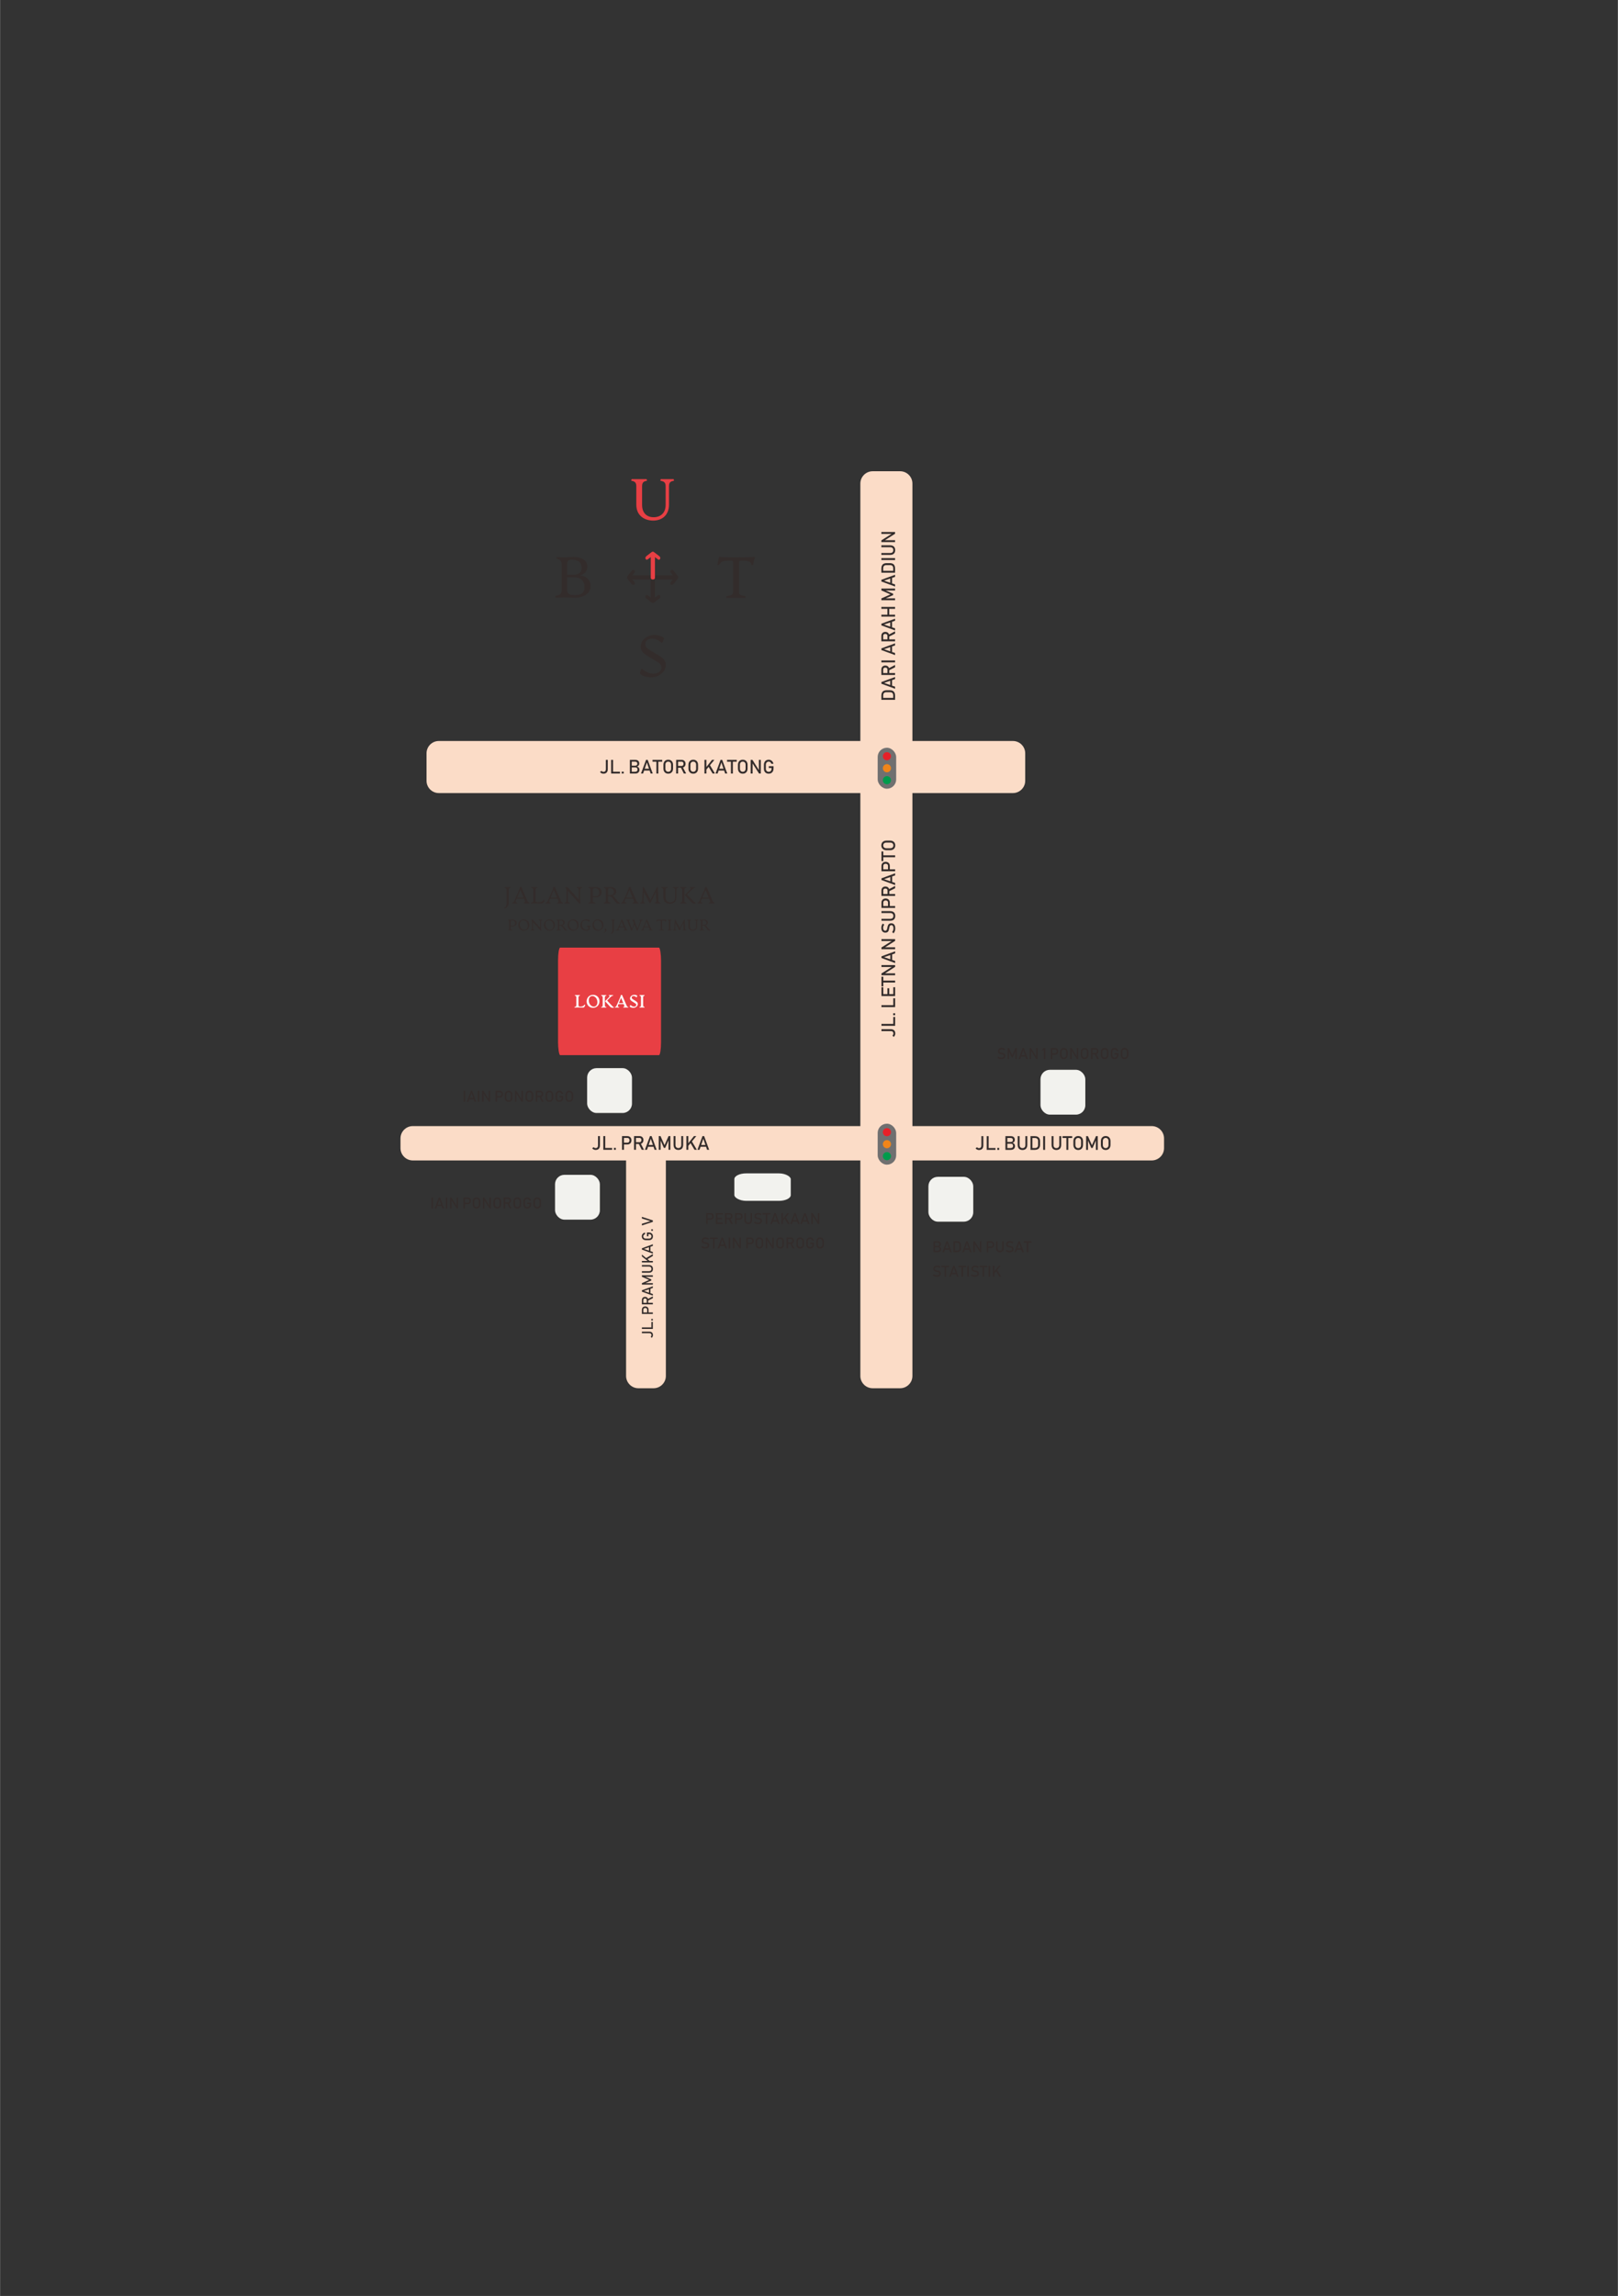 <?xml version="1.0" encoding="UTF-8"?>
<!DOCTYPE svg PUBLIC "-//W3C//DTD SVG 1.1//EN" "http://www.w3.org/Graphics/SVG/1.1/DTD/svg11.dtd">
<!-- Creator: CorelDRAW 2019 (64-Bit) -->
<svg xmlns="http://www.w3.org/2000/svg" xml:space="preserve" width="1748px" height="2480px" version="1.1" style="shape-rendering:geometricPrecision; text-rendering:geometricPrecision; image-rendering:optimizeQuality; fill-rule:evenodd; clip-rule:evenodd"
viewBox="0 0 1748 2480.27"
 xmlns:xlink="http://www.w3.org/1999/xlink"
 xmlns:xodm="http://www.corel.com/coreldraw/odm/2003">
 <rect x="0" y="0" width="1748" height="2480.27" fill="#333333" stroke="none"/>
 <defs>
  <style type="text/css">
   <![CDATA[
    .fil0 {fill:#FBDCC7}
    .fil6 {fill:#F08519}
    .fil2 {fill:#E83F44}
    .fil7 {fill:#E62129}
    .fil8 {fill:#009B4C}
    .fil5 {fill:#707070}
    .fil4 {fill:#F2F2EE}
    .fil9 {fill:#332C2B;fill-rule:nonzero}
    .fil1 {fill:#332C2B;fill-rule:nonzero}
    .fil10 {fill:#E83F44;fill-rule:nonzero}
    .fil3 {fill:white;fill-rule:nonzero}
   ]]>
  </style>
 </defs>
 <g id="Layer_x0020_1">
  <g id="_2474423371584">
   <path class="fil0" d="M719.34 1253.61l0 232.81c0,7.3 -5.98,13.28 -13.28,13.28l-16.41 0c-7.3,0 -13.28,-5.97 -13.28,-13.28l0 -232.81 -230.46 0c-7.31,0 -13.28,-5.97 -13.28,-13.28l0 -10.54c0,-7.31 5.97,-13.29 13.28,-13.29l483.58 0 0 -359.76 -455.46 0c-7.3,0 -13.28,-5.97 -13.28,-13.28l0 -29.68c0,-7.31 5.98,-13.28 13.28,-13.28l455.46 0 0 -278.12c0,-7.31 5.98,-13.29 13.29,-13.29l29.68 0c7.31,0 13.28,5.98 13.28,13.29l0 278.12 108.59 0c7.31,0 13.28,5.97 13.28,13.28l0 29.68c0,7.31 -5.97,13.28 -13.28,13.28l-108.59 0 0 359.76 258.59 0c7.31,0 13.28,5.98 13.28,13.29l0 10.54c0,7.31 -5.97,13.28 -13.28,13.28l-258.59 0 0 232.81c0,7.31 -5.97,13.28 -13.28,13.28l-29.68 0c-7.31,0 -13.29,-5.97 -13.29,-13.28l0 -232.81 -210.15 0z"/>
   <path class="fil1" d="M643.5 1242.26c-0.78,0 -1.51,-0.16 -2.16,-0.48 -0.66,-0.32 -1.2,-0.76 -1.61,-1.34l1.7 -1.22c0.19,0.33 0.46,0.59 0.82,0.78 0.36,0.18 0.78,0.27 1.25,0.27 0.81,0 1.44,-0.25 1.88,-0.75 0.44,-0.51 0.67,-1.21 0.67,-2.12l0 -10.08 2.07 0 0 10.09c0,1.02 -0.18,1.9 -0.53,2.62 -0.37,0.73 -0.89,1.29 -1.58,1.66 -0.7,0.38 -1.53,0.57 -2.51,0.57z"/>
   <path id="1" class="fil1" d="M651.78 1227.32l2.08 0 0 14.79 -2.08 0 0 -14.79zm1.04 12.82l8.47 0 0 1.97 -8.47 0 0 -1.97z"/>
   <polygon id="2" class="fil1" points="663.22,1240.03 665.29,1240.03 665.29,1242.11 663.22,1242.11 "/>
   <path id="3" class="fil1" d="M673.07 1234.4l4.73 0c0.45,0 0.84,-0.11 1.18,-0.32 0.34,-0.21 0.6,-0.5 0.79,-0.89 0.19,-0.39 0.28,-0.83 0.28,-1.33l0 0c0,-0.51 -0.09,-0.96 -0.28,-1.35 -0.19,-0.38 -0.45,-0.68 -0.79,-0.9 -0.34,-0.21 -0.73,-0.32 -1.18,-0.32l-4.73 0 0 -1.97 4.66 0c0.88,0 1.66,0.19 2.33,0.56 0.67,0.38 1.19,0.91 1.56,1.59 0.37,0.69 0.55,1.48 0.55,2.39l0 0c0,0.9 -0.18,1.69 -0.55,2.37 -0.37,0.68 -0.89,1.21 -1.56,1.58 -0.67,0.38 -1.45,0.56 -2.33,0.56l-4.66 0 0 -1.97zm-1.07 -7.08l2.08 0 0 14.79 -2.08 0 0 -14.79z"/>
   <path id="4" class="fil1" d="M685.88 1233.88l5.04 0c0.4,0 0.74,-0.09 1.05,-0.28 0.31,-0.19 0.54,-0.46 0.71,-0.81 0.16,-0.35 0.24,-0.75 0.24,-1.21l0 0c0,-0.45 -0.08,-0.86 -0.24,-1.2 -0.17,-0.35 -0.4,-0.62 -0.71,-0.81 -0.3,-0.19 -0.65,-0.29 -1.05,-0.29l-5.04 0 0 -1.97 4.96 0c0.86,0 1.61,0.17 2.25,0.53 0.65,0.35 1.15,0.85 1.51,1.5 0.36,0.64 0.53,1.39 0.53,2.24l0 0c0,0.85 -0.18,1.6 -0.54,2.25 -0.36,0.64 -0.86,1.14 -1.51,1.5 -0.65,0.35 -1.39,0.52 -2.24,0.52l-4.96 0 0 -1.97zm-0.91 -6.57l2.08 0 0 14.8 -2.08 0 0 -14.8zm4.93 8.08l2.07 -0.46 3.78 7.18 -2.46 0 -3.39 -6.72z"/>
   <path id="5" class="fil1" d="M702.17 1227.32l1.77 0 5.46 14.79 -2.24 0 -4.1 -11.93 -4.1 11.93 -2.24 0 5.45 -14.79zm-2.94 9.57l7.79 0 0 1.97 -7.79 0 0 -1.97z"/>
   <polygon id="6" class="fil1" points="722.26,1227.32 724.2,1227.32 724.2,1242.11 722.18,1242.11 722.18,1231.03 722.29,1231.68 718.64,1240.05 717.2,1240.05 713.56,1231.89 713.66,1231.03 713.66,1242.11 711.63,1242.11 711.63,1227.32 713.58,1227.32 717.92,1237.09 "/>
   <path id="7" class="fil1" d="M732.85 1242.26c-1.09,0 -2.02,-0.21 -2.8,-0.64 -0.77,-0.43 -1.37,-1.06 -1.77,-1.89 -0.41,-0.82 -0.61,-1.81 -0.61,-2.97l0 -9.44 2.07 0 0 9.51c0,1.08 0.27,1.91 0.82,2.5 0.54,0.59 1.31,0.89 2.29,0.89 1,0 1.77,-0.3 2.32,-0.89 0.55,-0.59 0.82,-1.42 0.82,-2.5l0 -9.51 2.07 0 0 9.44c0,1.16 -0.2,2.15 -0.61,2.97 -0.4,0.83 -1,1.46 -1.78,1.89 -0.78,0.43 -1.72,0.64 -2.82,0.64z"/>
   <path id="8" class="fil1" d="M743.15 1235.62l6.53 -8.3 2.55 0 -9.39 11.41 0.31 -3.11zm-1.63 -8.3l2.08 0 0 14.79 -2.08 0 0 -14.79zm4.09 6.9l1.64 -1.52 5.6 9.41 -2.54 0 -4.7 -7.89z"/>
   <path id="9" class="fil1" d="M758.92 1227.32l1.77 0 5.45 14.79 -2.24 0 -4.1 -11.93 -4.1 11.93 -2.24 0 5.46 -14.79zm-2.94 9.57l7.78 0 0 1.97 -7.78 0 0 -1.97z"/>
   <path class="fil1" d="M705.39 1442.25c0,0.63 -0.13,1.21 -0.38,1.74 -0.26,0.52 -0.61,0.95 -1.07,1.28l-0.98 -1.36c0.27,-0.15 0.47,-0.37 0.62,-0.65 0.14,-0.29 0.22,-0.63 0.22,-1.01 0,-0.64 -0.2,-1.14 -0.6,-1.5 -0.41,-0.35 -0.97,-0.53 -1.7,-0.53l-8.06 0 0 -1.66 8.07 0c0.82,0 1.52,0.14 2.1,0.43 0.58,0.29 1.02,0.71 1.33,1.26 0.3,0.55 0.45,1.22 0.45,2z"/>
   <path id="1" class="fil1" d="M693.44 1435.63l0 -1.66 11.83 0 0 1.66 -11.83 0zm10.25 -0.83l0 -6.77 1.58 0 0 6.77 -1.58 0z"/>
   <polygon id="2" class="fil1" points="703.61,1426.48 703.61,1424.82 705.27,1424.82 705.27,1426.48 "/>
   <path id="3" class="fil1" d="M699.1 1418.6l0 -3.78c0,-0.36 -0.08,-0.68 -0.25,-0.95 -0.17,-0.27 -0.41,-0.48 -0.72,-0.63 -0.31,-0.15 -0.66,-0.22 -1.06,-0.22l0 0c-0.41,0 -0.77,0.07 -1.08,0.22 -0.3,0.15 -0.55,0.36 -0.72,0.63 -0.17,0.27 -0.25,0.59 -0.25,0.95l0 3.78 -1.58 0 0 -3.73c0,-0.7 0.15,-1.32 0.45,-1.86 0.3,-0.54 0.73,-0.96 1.27,-1.25 0.55,-0.3 1.19,-0.44 1.91,-0.44l0 0c0.72,0 1.35,0.14 1.9,0.44 0.54,0.29 0.96,0.71 1.26,1.25 0.3,0.54 0.45,1.16 0.45,1.86l0 3.73 -1.58 0zm-5.66 0.86l0 -1.67 11.83 0 0 1.67 -11.83 0z"/>
   <path id="4" class="fil1" d="M698.69 1408.36l0 -4.04c0,-0.32 -0.08,-0.6 -0.23,-0.84 -0.15,-0.24 -0.37,-0.43 -0.65,-0.57 -0.28,-0.13 -0.6,-0.19 -0.96,-0.19l0 0c-0.37,0 -0.69,0.06 -0.97,0.19 -0.28,0.14 -0.49,0.33 -0.64,0.57 -0.15,0.24 -0.23,0.52 -0.23,0.84l0 4.04 -1.58 0 0 -3.98c0,-0.68 0.14,-1.28 0.42,-1.8 0.29,-0.52 0.68,-0.92 1.2,-1.2 0.52,-0.29 1.12,-0.43 1.8,-0.43l0 0c0.68,0 1.27,0.14 1.79,0.43 0.52,0.29 0.92,0.69 1.2,1.21 0.28,0.52 0.43,1.12 0.43,1.79l0 3.98 -1.58 0zm-5.26 0.72l0 -1.66 11.84 0 0 1.66 -11.84 0zm6.47 -3.95l-0.37 -1.65 5.74 -3.03 0 1.97 -5.37 2.71z"/>
   <path id="5" class="fil1" d="M693.44 1395.32l0 -1.42 11.83 -4.36 0 1.79 -9.55 3.28 9.55 3.28 0 1.79 -11.83 -4.36zm7.66 2.35l0 -6.23 1.57 0 0 6.23 -1.57 0z"/>
   <polygon id="6" class="fil1" points="693.44,1379.24 693.44,1377.69 705.27,1377.69 705.27,1379.31 696.41,1379.31 696.93,1379.23 703.63,1382.14 703.63,1383.3 697.09,1386.21 696.41,1386.13 705.27,1386.13 705.27,1387.75 693.44,1387.75 693.44,1386.19 701.25,1382.72 "/>
   <path id="7" class="fil1" d="M705.39 1370.77c0,0.88 -0.17,1.62 -0.51,2.24 -0.35,0.63 -0.85,1.1 -1.51,1.42 -0.66,0.33 -1.45,0.49 -2.38,0.49l-7.55 0 0 -1.66 7.61 0c0.86,0 1.53,-0.22 2,-0.65 0.47,-0.43 0.71,-1.05 0.71,-1.84 0,-0.8 -0.24,-1.41 -0.71,-1.85 -0.47,-0.44 -1.14,-0.65 -2,-0.65l-7.61 0 0 -1.66 7.55 0c0.93,0 1.72,0.16 2.38,0.49 0.66,0.32 1.16,0.8 1.51,1.42 0.34,0.62 0.51,1.37 0.51,2.25z"/>
   <path id="8" class="fil1" d="M700.08 1362.54l-6.64 -5.23 0 -2.04 9.13 7.51 -2.49 -0.24zm-6.64 1.3l0 -1.66 11.83 0 0 1.66 -11.83 0zm5.52 -3.27l-1.22 -1.31 7.53 -4.49 0 2.04 -6.31 3.76z"/>
   <path id="9" class="fil1" d="M693.44 1349.92l0 -1.41 11.83 -4.37 0 1.79 -9.55 3.29 9.55 3.27 0 1.79 -11.83 -4.36zm7.66 2.35l0 -6.22 1.57 0 0 6.22 -1.57 0z"/>
   <path id="10" class="fil1" d="M698.9 1331.41l2.07 0c0.88,0 1.65,0.18 2.32,0.52 0.67,0.34 1.19,0.82 1.55,1.45 0.37,0.63 0.55,1.35 0.55,2.18 0,0.84 -0.17,1.57 -0.51,2.2 -0.35,0.63 -0.83,1.12 -1.46,1.47 -0.64,0.35 -1.36,0.52 -2.19,0.52l-3.5 0c-0.87,0 -1.65,-0.17 -2.31,-0.51 -0.67,-0.35 -1.19,-0.83 -1.55,-1.46 -0.37,-0.62 -0.55,-1.35 -0.55,-2.17 0,-0.68 0.14,-1.31 0.43,-1.88 0.29,-0.57 0.7,-1.05 1.23,-1.44 0.54,-0.38 1.15,-0.64 1.85,-0.78l0 0 0 1.8 0 0c-0.39,0.1 -0.73,0.27 -1.02,0.5 -0.28,0.23 -0.5,0.51 -0.65,0.82 -0.15,0.32 -0.22,0.64 -0.22,0.98 0,0.49 0.11,0.91 0.34,1.28 0.24,0.37 0.57,0.66 0.99,0.86 0.42,0.2 0.91,0.3 1.46,0.3l3.5 0c0.51,0 0.95,-0.1 1.33,-0.31 0.39,-0.21 0.68,-0.5 0.9,-0.88 0.21,-0.37 0.31,-0.81 0.31,-1.3 0,-0.49 -0.11,-0.92 -0.33,-1.29 -0.22,-0.37 -0.54,-0.65 -0.95,-0.85 -0.42,-0.2 -0.92,-0.3 -1.49,-0.3l-0.51 0 0 2.4 -1.59 0 0 -4.11z"/>
   <polygon id="11" class="fil1" points="703.61,1329.63 703.61,1327.97 705.27,1327.97 705.27,1329.63 "/>
   <polygon id="12" class="fil1" points="693.44,1323.82 693.44,1322.01 702.71,1319.17 693.44,1316.33 693.44,1314.52 705.27,1318.38 705.27,1319.96 "/>
   <path class="fil1" d="M967.23 1116.43c0,0.79 -0.16,1.51 -0.48,2.17 -0.32,0.66 -0.77,1.19 -1.34,1.61l-1.23 -1.7c0.34,-0.19 0.59,-0.47 0.78,-0.82 0.18,-0.36 0.27,-0.78 0.27,-1.26 0,-0.8 -0.25,-1.43 -0.75,-1.87 -0.5,-0.45 -1.21,-0.67 -2.12,-0.67l-10.08 0 0 -2.07 10.09 0c1.03,0 1.9,0.18 2.63,0.53 0.72,0.36 1.28,0.89 1.66,1.58 0.37,0.69 0.57,1.53 0.57,2.5z"/>
   <path id="1" class="fil1" d="M952.28 1108.16l0 -2.08 14.79 0 0 2.08 -14.79 0zm12.82 -1.04l0 -8.47 1.97 0 0 8.47 -1.97 0z"/>
   <polygon id="2" class="fil1" points="965,1096.72 965,1094.64 967.07,1094.64 967.07,1096.72 "/>
   <path id="3" class="fil1" d="M952.28 1087.94l0 -2.08 14.79 0 0 2.08 -14.79 0zm12.82 -1.04l0 -8.47 1.97 0 0 8.47 -1.97 0z"/>
   <path id="4" class="fil1" d="M952.28 1076l0 -2.08 14.79 0 0 2.08 -14.79 0zm12.82 -1.01l0 -8.5 1.97 0 0 8.5 -1.97 0zm-6.36 0l0 -7.38 1.97 0 0 7.38 -1.97 0zm-6.46 0l0 -8.5 1.98 0 0 8.5 -1.98 0z"/>
   <path id="5" class="fil1" d="M953.49 1061.4l0 -2.08 13.58 0 0 2.08 -13.58 0zm-1.21 4.18l0 -10.44 1.98 0 0 10.44 -1.98 0z"/>
   <polygon id="6" class="fil1" points="952.28,1053.51 952.28,1051.63 963.71,1044.4 963.98,1044.64 952.28,1044.64 952.28,1042.59 967.06,1042.59 967.06,1044.49 955.8,1051.7 955.54,1051.46 967.06,1051.46 967.06,1053.51 "/>
   <path id="7" class="fil1" d="M952.28 1034.9l0 -1.77 14.79 -5.45 0 2.23 -11.93 4.11 11.93 4.09 0 2.24 -14.79 -5.45zm9.57 2.94l0 -7.78 1.98 0 0 7.78 -1.98 0z"/>
   <polygon id="8" class="fil1" points="952.28,1025.44 952.28,1023.56 963.71,1016.32 963.98,1016.57 952.28,1016.57 952.28,1014.51 967.06,1014.51 967.06,1016.41 955.8,1023.63 955.54,1023.38 967.06,1023.38 967.06,1025.44 "/>
   <path id="9" class="fil1" d="M967.23 1002.85c0,0.71 -0.07,1.39 -0.21,2.02 -0.14,0.64 -0.34,1.23 -0.61,1.79 -0.27,0.55 -0.61,1.07 -1.01,1.55l0 0 -1.59 -1.29 0 0c0.48,-0.57 0.85,-1.19 1.1,-1.86 0.24,-0.68 0.36,-1.42 0.36,-2.21 0,-1.07 -0.2,-1.9 -0.59,-2.49 -0.4,-0.59 -0.96,-0.89 -1.69,-0.89l-0.01 0c-0.51,0 -0.92,0.13 -1.22,0.4 -0.31,0.27 -0.53,0.62 -0.67,1.04 -0.15,0.42 -0.28,0.97 -0.41,1.64 0,0.02 -0.01,0.05 -0.01,0.07 0,0.02 0,0.05 -0.01,0.07l-0.02 0.15c-0.18,0.99 -0.37,1.79 -0.58,2.41 -0.22,0.62 -0.61,1.16 -1.17,1.6 -0.57,0.44 -1.37,0.66 -2.42,0.66l-0.01 0c-0.91,0 -1.69,-0.21 -2.34,-0.62 -0.65,-0.41 -1.14,-1.01 -1.48,-1.79 -0.34,-0.79 -0.51,-1.74 -0.51,-2.84 0,-0.53 0.06,-1.05 0.17,-1.56 0.12,-0.52 0.29,-1.02 0.52,-1.52 0.22,-0.5 0.51,-0.99 0.86,-1.47l0 0 1.64 1.18 0 0c-0.41,0.56 -0.72,1.12 -0.93,1.69 -0.2,0.55 -0.31,1.11 -0.31,1.68 0,1.01 0.21,1.79 0.61,2.35 0.4,0.56 0.97,0.84 1.71,0.84l0.01 0c0.51,0 0.91,-0.14 1.2,-0.43 0.29,-0.29 0.51,-0.65 0.65,-1.08 0.14,-0.43 0.28,-1.03 0.43,-1.8 0.01,-0.02 0.01,-0.05 0.01,-0.07 0.01,-0.03 0.02,-0.05 0.02,-0.08 0.01,-0.03 0.02,-0.07 0.02,-0.11 0.01,-0.04 0.01,-0.08 0.02,-0.11 0.18,-0.9 0.4,-1.64 0.65,-2.24 0.25,-0.6 0.66,-1.11 1.22,-1.51 0.56,-0.4 1.32,-0.6 2.29,-0.6l0.02 0c0.9,0 1.68,0.21 2.32,0.63 0.64,0.43 1.13,1.05 1.46,1.86 0.34,0.82 0.51,1.79 0.51,2.94z"/>
   <path id="10" class="fil1" d="M967.23 989.48c0,1.1 -0.22,2.03 -0.65,2.8 -0.43,0.78 -1.06,1.37 -1.88,1.78 -0.83,0.41 -1.82,0.61 -2.98,0.61l-9.44 0 0 -2.07 9.51 0c1.08,0 1.91,-0.28 2.5,-0.82 0.6,-0.54 0.89,-1.31 0.89,-2.3 0,-1 -0.29,-1.77 -0.89,-2.31 -0.59,-0.55 -1.42,-0.82 -2.5,-0.82l-9.51 0 0 -2.08 9.44 0c1.16,0 2.15,0.21 2.98,0.61 0.82,0.41 1.45,1 1.88,1.79 0.43,0.77 0.65,1.71 0.65,2.81z"/>
   <path id="11" class="fil1" d="M959.36 979.75l0 -4.73c0,-0.45 -0.1,-0.84 -0.32,-1.18 -0.2,-0.34 -0.5,-0.6 -0.89,-0.79 -0.39,-0.19 -0.83,-0.28 -1.33,-0.28l0 0c-0.51,0 -0.96,0.09 -1.34,0.28 -0.39,0.19 -0.69,0.45 -0.9,0.79 -0.22,0.34 -0.32,0.73 -0.32,1.18l0 4.73 -1.98 0 0 -4.66c0,-0.89 0.19,-1.66 0.57,-2.33 0.37,-0.67 0.9,-1.19 1.59,-1.56 0.68,-0.37 1.48,-0.56 2.38,-0.56l0 0c0.9,0 1.69,0.19 2.37,0.56 0.69,0.37 1.21,0.89 1.59,1.56 0.37,0.67 0.56,1.44 0.56,2.33l0 4.66 -1.98 0zm-7.08 1.07l0 -2.08 14.79 0 0 2.08 -14.79 0z"/>
   <path id="12" class="fil1" d="M958.84 966.94l0 -5.04c0,-0.4 -0.09,-0.75 -0.28,-1.05 -0.19,-0.31 -0.46,-0.54 -0.81,-0.71 -0.35,-0.16 -0.75,-0.25 -1.21,-0.25l0 0c-0.45,0 -0.85,0.09 -1.2,0.25 -0.35,0.17 -0.62,0.4 -0.81,0.7 -0.19,0.3 -0.28,0.66 -0.28,1.06l0 5.04 -1.98 0 0 -4.96c0,-0.86 0.18,-1.61 0.53,-2.26 0.35,-0.64 0.85,-1.15 1.5,-1.5 0.65,-0.36 1.4,-0.54 2.24,-0.54l0 0c0.85,0 1.6,0.19 2.25,0.54 0.64,0.36 1.14,0.87 1.5,1.51 0.35,0.65 0.53,1.4 0.53,2.25l0 4.96 -1.98 0zm-6.57 0.91l0 -2.08 14.8 0 0 2.08 -14.8 0zm8.09 -4.94l-0.47 -2.06 7.18 -3.79 0 2.46 -6.71 3.39z"/>
   <path id="13" class="fil1" d="M952.28 950.64l0 -1.77 14.79 -5.45 0 2.24 -11.93 4.1 11.93 4.1 0 2.24 -14.79 -5.46zm9.57 2.94l0 -7.78 1.98 0 0 7.78 -1.98 0z"/>
   <path id="14" class="fil1" d="M959.36 940.11l0 -4.72c0,-0.45 -0.1,-0.84 -0.32,-1.18 -0.2,-0.34 -0.5,-0.61 -0.89,-0.79 -0.39,-0.19 -0.83,-0.28 -1.33,-0.28l0 0c-0.51,0 -0.96,0.09 -1.34,0.28 -0.39,0.18 -0.69,0.45 -0.9,0.79 -0.22,0.34 -0.32,0.73 -0.32,1.18l0 4.72 -1.98 0 0 -4.65c0,-0.89 0.19,-1.66 0.57,-2.34 0.37,-0.66 0.9,-1.19 1.59,-1.55 0.68,-0.37 1.48,-0.56 2.38,-0.56l0 0c0.9,0 1.69,0.19 2.37,0.56 0.69,0.36 1.21,0.89 1.59,1.55 0.37,0.68 0.56,1.45 0.56,2.34l0 4.65 -1.98 0zm-7.08 1.07l0 -2.07 14.79 0 0 2.07 -14.79 0z"/>
   <path id="15" class="fil1" d="M953.49 926.07l0 -2.08 13.58 0 0 2.08 -13.58 0zm-1.21 4.18l0 -10.44 1.98 0 0 10.44 -1.98 0z"/>
   <path id="16" class="fil1" d="M967.23 913.29c0,1.03 -0.23,1.94 -0.68,2.73 -0.45,0.78 -1.09,1.39 -1.92,1.82 -0.82,0.43 -1.77,0.65 -2.86,0.65l-4.19 0c-1.08,0 -2.04,-0.22 -2.86,-0.65 -0.82,-0.43 -1.46,-1.04 -1.91,-1.82 -0.46,-0.79 -0.68,-1.7 -0.68,-2.73 0,-1.03 0.22,-1.94 0.68,-2.73 0.45,-0.78 1.09,-1.39 1.91,-1.82 0.82,-0.43 1.78,-0.65 2.86,-0.65l4.19 0c1.09,0 2.04,0.22 2.86,0.65 0.83,0.43 1.47,1.04 1.92,1.82 0.45,0.79 0.68,1.7 0.68,2.73zm-2.05 0c0,-0.61 -0.14,-1.15 -0.41,-1.61 -0.28,-0.47 -0.67,-0.82 -1.17,-1.08 -0.51,-0.25 -1.09,-0.38 -1.76,-0.38l-4.33 0c-0.66,0 -1.25,0.13 -1.75,0.38 -0.51,0.26 -0.9,0.61 -1.17,1.08 -0.28,0.46 -0.42,1 -0.42,1.61 0,0.61 0.14,1.15 0.42,1.61 0.27,0.47 0.66,0.83 1.17,1.08 0.5,0.26 1.09,0.38 1.75,0.38l4.33 0c0.67,0 1.25,-0.12 1.76,-0.38 0.5,-0.25 0.89,-0.61 1.17,-1.08 0.27,-0.46 0.41,-1 0.41,-1.61z"/>
   <path class="fil1" d="M965.01 754.59l0 -3.35c0,-1.09 -0.28,-1.93 -0.85,-2.53 -0.56,-0.6 -1.36,-0.9 -2.39,-0.9l-4.36 0c-1.03,0 -1.83,0.3 -2.39,0.9 -0.57,0.6 -0.85,1.44 -0.85,2.53l0 3.35 -1.98 0 0 -3.28c0,-1.19 0.21,-2.21 0.63,-3.05 0.41,-0.84 1.01,-1.48 1.81,-1.92 0.79,-0.44 1.75,-0.66 2.87,-0.66l4.19 0c1.12,0 2.07,0.22 2.87,0.66 0.79,0.44 1.39,1.08 1.81,1.93 0.41,0.84 0.62,1.86 0.62,3.05l0 3.27 -1.98 0zm-12.82 1.41l0 -2.08 14.8 0 0 2.08 -14.8 0z"/>
   <path id="1" class="fil1" d="M952.19 738.6l0 -1.77 14.8 -5.45 0 2.24 -11.94 4.1 11.94 4.09 0 2.24 -14.8 -5.45zm9.58 2.94l0 -7.78 1.97 0 0 7.78 -1.97 0z"/>
   <path id="2" class="fil1" d="M958.76 728.23l0 -5.04c0,-0.4 -0.1,-0.74 -0.29,-1.05 -0.19,-0.31 -0.46,-0.54 -0.81,-0.71 -0.35,-0.16 -0.75,-0.24 -1.2,-0.24l0 0c-0.46,0 -0.86,0.08 -1.21,0.24 -0.35,0.17 -0.62,0.4 -0.81,0.71 -0.19,0.3 -0.28,0.65 -0.28,1.05l0 5.04 -1.98 0 0 -4.96c0,-0.86 0.18,-1.61 0.54,-2.26 0.35,-0.64 0.85,-1.14 1.5,-1.5 0.64,-0.36 1.39,-0.53 2.24,-0.53l0 0c0.85,0 1.59,0.18 2.24,0.53 0.65,0.37 1.15,0.87 1.5,1.52 0.35,0.64 0.53,1.39 0.53,2.24l0 4.96 -1.97 0zm-6.58 0.91l0 -2.08 14.81 0 0 2.08 -14.81 0zm8.09 -4.93l-0.46 -2.07 7.18 -3.78 0 2.46 -6.72 3.39z"/>
   <polygon id="3" class="fil1" points="966.99,713.48 966.99,715.56 952.19,715.56 952.19,713.48 "/>
   <path id="4" class="fil1" d="M952.19 702.23l0 -1.76 14.8 -5.46 0 2.24 -11.94 4.1 11.94 4.1 0 2.24 -14.8 -5.46zm9.58 2.95l0 -7.79 1.97 0 0 7.79 -1.97 0z"/>
   <path id="5" class="fil1" d="M958.76 691.87l0 -5.05c0,-0.39 -0.1,-0.74 -0.29,-1.04 -0.19,-0.31 -0.46,-0.55 -0.81,-0.71 -0.35,-0.17 -0.75,-0.25 -1.2,-0.25l0 0c-0.46,0 -0.86,0.08 -1.21,0.25 -0.35,0.16 -0.62,0.4 -0.81,0.7 -0.19,0.3 -0.28,0.66 -0.28,1.05l0 5.05 -1.98 0 0 -4.97c0,-0.85 0.18,-1.6 0.54,-2.25 0.35,-0.64 0.85,-1.15 1.5,-1.5 0.64,-0.36 1.39,-0.54 2.24,-0.54l0 0c0.85,0 1.59,0.18 2.24,0.54 0.65,0.36 1.15,0.87 1.5,1.51 0.35,0.65 0.53,1.4 0.53,2.24l0 4.97 -1.97 0zm-6.58 0.91l0 -2.08 14.81 0 0 2.08 -14.81 0zm8.09 -4.94l-0.46 -2.06 7.18 -3.79 0 2.46 -6.72 3.39z"/>
   <path id="6" class="fil1" d="M952.19 675.57l0 -1.77 14.8 -5.45 0 2.24 -11.94 4.1 11.94 4.1 0 2.24 -14.8 -5.46zm9.58 2.94l0 -7.78 1.97 0 0 7.78 -1.97 0z"/>
   <path id="7" class="fil1" d="M952.19 657.71l0 -2.08 14.8 0 0 2.08 -14.8 0zm0 8.4l0 -2.07 14.8 0 0 2.07 -14.8 0zm6.53 -1.29l0 -8.21 1.97 0 0 8.21 -1.97 0z"/>
   <polygon id="8" class="fil1" points="952.19,637.78 952.19,635.84 966.99,635.84 966.99,637.87 955.91,637.87 956.56,637.76 964.93,641.4 964.93,642.85 956.76,646.49 955.91,646.39 966.99,646.39 966.99,648.42 952.19,648.42 952.19,646.47 961.96,642.13 "/>
   <path id="9" class="fil1" d="M952.19 628.15l0 -1.77 14.8 -5.45 0 2.24 -11.94 4.1 11.94 4.09 0 2.24 -14.8 -5.45zm9.58 2.94l0 -7.78 1.97 0 0 7.78 -1.97 0z"/>
   <path id="10" class="fil1" d="M965.01 617.28l0 -3.34c0,-1.09 -0.28,-1.94 -0.85,-2.54 -0.56,-0.6 -1.36,-0.9 -2.39,-0.9l-4.36 0c-1.03,0 -1.83,0.3 -2.39,0.9 -0.57,0.6 -0.85,1.45 -0.85,2.54l0 3.34 -1.98 0 0 -3.28c0,-1.19 0.21,-2.2 0.63,-3.04 0.41,-0.84 1.01,-1.49 1.81,-1.93 0.79,-0.44 1.75,-0.66 2.87,-0.66l4.19 0c1.12,0 2.07,0.22 2.87,0.66 0.79,0.44 1.39,1.09 1.81,1.93 0.41,0.85 0.62,1.86 0.62,3.05l0 3.27 -1.98 0zm-12.82 1.41l0 -2.08 14.8 0 0 2.08 -14.8 0z"/>
   <polygon id="11" class="fil1" points="966.99,602.94 966.99,605.02 952.19,605.02 952.19,602.94 "/>
   <path id="12" class="fil1" d="M967.14 594.29c0,1.1 -0.22,2.03 -0.65,2.81 -0.43,0.77 -1.06,1.36 -1.88,1.77 -0.82,0.41 -1.81,0.61 -2.97,0.61l-9.45 0 0 -2.07 9.52 0c1.08,0 1.91,-0.28 2.5,-0.82 0.59,-0.54 0.88,-1.31 0.88,-2.3 0,-0.99 -0.29,-1.76 -0.88,-2.31 -0.59,-0.55 -1.42,-0.82 -2.5,-0.82l-9.52 0 0 -2.07 9.45 0c1.16,0 2.15,0.2 2.97,0.61 0.82,0.4 1.45,1 1.88,1.78 0.43,0.78 0.65,1.72 0.65,2.81z"/>
   <polygon id="13" class="fil1" points="952.19,585.63 952.19,583.75 963.63,576.51 963.89,576.76 952.19,576.76 952.19,574.7 966.98,574.7 966.98,576.6 955.72,583.82 955.45,583.57 966.98,583.57 966.98,585.63 "/>
   <polygon class="fil1" points="502.49,1190.24 500.83,1190.24 500.83,1178.41 502.49,1178.41 "/>
   <path id="1" class="fil1" d="M508.64 1178.41l1.42 0 4.36 11.83 -1.79 0 -3.28 -9.55 -3.28 9.55 -1.79 0 4.36 -11.83zm-2.35 7.66l6.22 0 0 1.57 -6.22 0 0 -1.57z"/>
   <polygon id="2" class="fil1" points="517.87,1190.24 516.21,1190.24 516.21,1178.41 517.87,1178.41 "/>
   <polygon id="3" class="fil1" points="520.8,1178.41 522.3,1178.41 528.09,1187.56 527.89,1187.77 527.89,1178.41 529.54,1178.41 529.54,1190.23 528.02,1190.23 522.25,1181.23 522.44,1181.01 522.44,1190.23 520.8,1190.23 "/>
   <path id="4" class="fil1" d="M536.17 1184.07l3.78 0c0.36,0 0.67,-0.08 0.95,-0.25 0.27,-0.17 0.48,-0.41 0.63,-0.71 0.15,-0.32 0.22,-0.67 0.22,-1.07l0 0c0,-0.41 -0.07,-0.77 -0.22,-1.08 -0.15,-0.3 -0.36,-0.55 -0.63,-0.72 -0.28,-0.17 -0.59,-0.25 -0.95,-0.25l-3.78 0 0 -1.58 3.73 0c0.7,0 1.32,0.15 1.86,0.45 0.54,0.3 0.95,0.73 1.25,1.27 0.3,0.55 0.44,1.19 0.44,1.91l0 0c0,0.72 -0.14,1.35 -0.44,1.9 -0.3,0.54 -0.71,0.97 -1.25,1.26 -0.54,0.3 -1.16,0.45 -1.86,0.45l-3.73 0 0 -1.58zm-0.86 -5.66l1.66 0 0 11.83 -1.66 0 0 -11.83z"/>
   <path id="5" class="fil1" d="M549.44 1190.36c-0.82,0 -1.55,-0.18 -2.18,-0.54 -0.63,-0.36 -1.11,-0.87 -1.46,-1.53 -0.34,-0.66 -0.51,-1.42 -0.51,-2.29l0 -3.35c0,-0.87 0.17,-1.63 0.51,-2.29 0.35,-0.66 0.83,-1.17 1.46,-1.53 0.63,-0.36 1.36,-0.54 2.18,-0.54 0.83,0 1.55,0.18 2.19,0.54 0.62,0.36 1.11,0.87 1.46,1.53 0.34,0.66 0.51,1.42 0.51,2.29l0 3.35c0,0.87 -0.17,1.63 -0.51,2.29 -0.35,0.66 -0.84,1.17 -1.46,1.53 -0.64,0.36 -1.36,0.54 -2.19,0.54zm0 -1.63c0.49,0 0.92,-0.11 1.29,-0.33 0.38,-0.22 0.66,-0.53 0.86,-0.94 0.21,-0.4 0.31,-0.87 0.31,-1.4l0 -3.47c0,-0.53 -0.1,-1 -0.31,-1.4 -0.2,-0.41 -0.48,-0.72 -0.86,-0.94 -0.37,-0.22 -0.8,-0.33 -1.29,-0.33 -0.48,0 -0.92,0.11 -1.29,0.33 -0.37,0.22 -0.66,0.53 -0.86,0.94 -0.2,0.4 -0.3,0.87 -0.3,1.4l0 3.47c0,0.53 0.1,1 0.3,1.4 0.2,0.41 0.49,0.72 0.86,0.94 0.37,0.22 0.81,0.33 1.29,0.33z"/>
   <polygon id="6" class="fil1" points="556.29,1178.41 557.79,1178.41 563.58,1187.56 563.38,1187.77 563.38,1178.41 565.03,1178.41 565.03,1190.23 563.51,1190.23 557.74,1181.23 557.93,1181.01 557.93,1190.23 556.29,1190.23 "/>
   <path id="7" class="fil1" d="M571.87 1190.36c-0.82,0 -1.55,-0.18 -2.18,-0.54 -0.63,-0.36 -1.12,-0.87 -1.46,-1.53 -0.34,-0.66 -0.52,-1.42 -0.52,-2.29l0 -3.35c0,-0.87 0.18,-1.63 0.52,-2.29 0.34,-0.66 0.83,-1.17 1.46,-1.53 0.63,-0.36 1.36,-0.54 2.18,-0.54 0.82,0 1.55,0.18 2.18,0.54 0.63,0.36 1.12,0.87 1.46,1.53 0.35,0.66 0.52,1.42 0.52,2.29l0 3.35c0,0.87 -0.17,1.63 -0.52,2.29 -0.34,0.66 -0.83,1.17 -1.46,1.53 -0.63,0.36 -1.36,0.54 -2.18,0.54zm0 -1.63c0.49,0 0.92,-0.11 1.29,-0.33 0.37,-0.22 0.66,-0.53 0.86,-0.94 0.21,-0.4 0.31,-0.87 0.31,-1.4l0 -3.47c0,-0.53 -0.1,-1 -0.31,-1.4 -0.2,-0.41 -0.49,-0.72 -0.86,-0.94 -0.37,-0.22 -0.8,-0.33 -1.29,-0.33 -0.49,0 -0.92,0.11 -1.29,0.33 -0.37,0.22 -0.66,0.53 -0.86,0.94 -0.21,0.4 -0.31,0.87 -0.31,1.4l0 3.47c0,0.53 0.1,1 0.31,1.4 0.2,0.41 0.49,0.72 0.86,0.94 0.37,0.22 0.8,0.33 1.29,0.33z"/>
   <path id="8" class="fil1" d="M579.44 1183.66l4.03 0c0.32,0 0.6,-0.08 0.84,-0.23 0.25,-0.15 0.44,-0.37 0.57,-0.65 0.13,-0.28 0.2,-0.6 0.2,-0.96l0 0c0,-0.36 -0.07,-0.69 -0.2,-0.96 -0.13,-0.28 -0.32,-0.5 -0.56,-0.65 -0.24,-0.15 -0.53,-0.23 -0.85,-0.23l-4.03 0 0 -1.58 3.97 0c0.68,0 1.28,0.14 1.8,0.43 0.52,0.28 0.92,0.68 1.21,1.2 0.28,0.51 0.42,1.11 0.42,1.79l0 0c0,0.68 -0.14,1.27 -0.43,1.79 -0.29,0.52 -0.69,0.92 -1.2,1.2 -0.52,0.28 -1.12,0.43 -1.8,0.43l-3.97 0 0 -1.58zm-0.73 -5.26l1.66 0 0 11.84 -1.66 0 0 -11.84zm3.95 6.47l1.65 -0.37 3.03 5.74 -1.97 0 -2.71 -5.37z"/>
   <path id="9" class="fil1" d="M593.49 1190.36c-0.82,0 -1.55,-0.18 -2.18,-0.54 -0.63,-0.36 -1.11,-0.87 -1.46,-1.53 -0.34,-0.66 -0.51,-1.42 -0.51,-2.29l0 -3.35c0,-0.87 0.17,-1.63 0.51,-2.29 0.35,-0.66 0.83,-1.17 1.46,-1.53 0.63,-0.36 1.36,-0.54 2.18,-0.54 0.83,0 1.55,0.18 2.18,0.54 0.63,0.36 1.12,0.87 1.47,1.53 0.34,0.66 0.51,1.42 0.51,2.29l0 3.35c0,0.87 -0.17,1.63 -0.51,2.29 -0.35,0.66 -0.84,1.17 -1.47,1.53 -0.63,0.36 -1.35,0.54 -2.18,0.54zm0 -1.63c0.49,0 0.92,-0.11 1.29,-0.33 0.38,-0.22 0.66,-0.53 0.86,-0.94 0.21,-0.4 0.31,-0.87 0.31,-1.4l0 -3.47c0,-0.53 -0.1,-1 -0.31,-1.4 -0.2,-0.41 -0.48,-0.72 -0.86,-0.94 -0.37,-0.22 -0.8,-0.33 -1.29,-0.33 -0.48,0 -0.92,0.11 -1.29,0.33 -0.37,0.22 -0.66,0.53 -0.86,0.94 -0.2,0.4 -0.3,0.87 -0.3,1.4l0 3.47c0,0.53 0.1,1 0.3,1.4 0.2,0.41 0.49,0.72 0.86,0.94 0.37,0.22 0.81,0.33 1.29,0.33z"/>
   <path id="10" class="fil1" d="M608.43 1183.87l0 2.07c0,0.88 -0.18,1.65 -0.52,2.32 -0.34,0.67 -0.82,1.19 -1.45,1.55 -0.63,0.37 -1.35,0.55 -2.18,0.55 -0.83,0 -1.57,-0.17 -2.2,-0.51 -0.63,-0.35 -1.12,-0.83 -1.47,-1.46 -0.34,-0.63 -0.52,-1.36 -0.52,-2.19l0 -3.49c0,-0.88 0.17,-1.66 0.52,-2.32 0.34,-0.67 0.82,-1.19 1.45,-1.55 0.63,-0.37 1.35,-0.55 2.18,-0.55 0.67,0 1.3,0.14 1.87,0.43 0.57,0.29 1.05,0.7 1.44,1.24 0.38,0.53 0.64,1.14 0.78,1.84l0 0 -1.8 0 0 0c-0.1,-0.39 -0.26,-0.73 -0.5,-1.02 -0.23,-0.28 -0.51,-0.5 -0.82,-0.65 -0.31,-0.15 -0.64,-0.22 -0.97,-0.22 -0.49,0 -0.92,0.11 -1.29,0.35 -0.37,0.23 -0.66,0.56 -0.86,0.98 -0.2,0.42 -0.3,0.91 -0.3,1.47l0 3.49c0,0.51 0.11,0.95 0.31,1.34 0.21,0.38 0.5,0.67 0.88,0.89 0.38,0.21 0.81,0.31 1.3,0.31 0.49,0 0.92,-0.11 1.29,-0.33 0.37,-0.22 0.65,-0.54 0.85,-0.95 0.2,-0.42 0.3,-0.92 0.3,-1.49l0 -0.51 -2.4 0 0 -1.59 4.11 0z"/>
   <path id="11" class="fil1" d="M615.03 1190.36c-0.83,0 -1.56,-0.18 -2.19,-0.54 -0.62,-0.36 -1.11,-0.87 -1.45,-1.53 -0.35,-0.66 -0.52,-1.42 -0.52,-2.29l0 -3.35c0,-0.87 0.17,-1.63 0.52,-2.29 0.34,-0.66 0.83,-1.17 1.45,-1.53 0.63,-0.36 1.36,-0.54 2.19,-0.54 0.82,0 1.55,0.18 2.18,0.54 0.63,0.36 1.11,0.87 1.46,1.53 0.34,0.66 0.52,1.42 0.52,2.29l0 3.35c0,0.87 -0.18,1.63 -0.52,2.29 -0.35,0.66 -0.83,1.17 -1.46,1.53 -0.63,0.36 -1.36,0.54 -2.18,0.54zm0 -1.63c0.48,0 0.91,-0.11 1.29,-0.33 0.37,-0.22 0.65,-0.53 0.86,-0.94 0.2,-0.4 0.3,-0.87 0.3,-1.4l0 -3.47c0,-0.53 -0.1,-1 -0.3,-1.4 -0.21,-0.41 -0.49,-0.72 -0.86,-0.94 -0.38,-0.22 -0.81,-0.33 -1.29,-0.33 -0.49,0 -0.92,0.11 -1.29,0.33 -0.38,0.22 -0.66,0.53 -0.87,0.94 -0.2,0.4 -0.3,0.87 -0.3,1.4l0 3.47c0,0.53 0.1,1 0.3,1.4 0.21,0.41 0.49,0.72 0.87,0.94 0.37,0.22 0.8,0.33 1.29,0.33z"/>
   <path class="fil1" d="M1081.85 1144.14c-0.57,0 -1.11,-0.05 -1.62,-0.16 -0.51,-0.11 -0.98,-0.27 -1.43,-0.49 -0.44,-0.22 -0.85,-0.48 -1.24,-0.81l0 0 1.04 -1.27 0 0c0.45,0.39 0.94,0.68 1.48,0.88 0.55,0.19 1.14,0.29 1.77,0.29 0.86,0 1.52,-0.16 1.99,-0.47 0.48,-0.32 0.71,-0.77 0.71,-1.35l0 -0.01c0,-0.41 -0.1,-0.74 -0.32,-0.98 -0.21,-0.24 -0.49,-0.42 -0.83,-0.54 -0.34,-0.11 -0.78,-0.22 -1.31,-0.32 -0.02,0 -0.04,-0.01 -0.06,-0.01 -0.01,0 -0.03,0 -0.05,0l-0.12 -0.03c-0.79,-0.13 -1.44,-0.29 -1.93,-0.46 -0.5,-0.17 -0.93,-0.48 -1.28,-0.93 -0.35,-0.46 -0.53,-1.1 -0.53,-1.94l0 -0.01c0,-0.73 0.17,-1.35 0.5,-1.87 0.32,-0.52 0.8,-0.91 1.43,-1.19 0.63,-0.27 1.39,-0.4 2.27,-0.4 0.43,0 0.84,0.04 1.25,0.14 0.41,0.09 0.81,0.23 1.22,0.41 0.39,0.18 0.78,0.41 1.17,0.69l0 0 -0.94 1.31 0 0c-0.45,-0.33 -0.9,-0.58 -1.35,-0.74 -0.45,-0.17 -0.9,-0.25 -1.35,-0.25 -0.8,0 -1.43,0.16 -1.88,0.48 -0.45,0.33 -0.67,0.78 -0.67,1.38l0 0c0,0.41 0.11,0.73 0.34,0.96 0.23,0.24 0.52,0.41 0.87,0.52 0.34,0.11 0.82,0.23 1.43,0.35 0.02,0 0.04,0.01 0.06,0.01 0.02,0 0.04,0.01 0.07,0.01 0.02,0.01 0.05,0.01 0.08,0.02 0.04,0 0.07,0.01 0.09,0.01 0.72,0.15 1.32,0.33 1.8,0.52 0.48,0.2 0.88,0.53 1.2,0.98 0.32,0.44 0.49,1.06 0.49,1.83l0 0.02c0,0.72 -0.17,1.34 -0.51,1.85 -0.35,0.51 -0.84,0.9 -1.49,1.17 -0.65,0.27 -1.43,0.4 -2.35,0.4z"/>
   <polygon id="1" class="fil1" points="1097.06,1132.19 1098.61,1132.19 1098.61,1144.02 1096.99,1144.02 1096.99,1135.16 1097.08,1135.68 1094.16,1142.38 1093.01,1142.38 1090.09,1135.84 1090.17,1135.16 1090.17,1144.02 1088.55,1144.02 1088.55,1132.19 1090.11,1132.19 1093.59,1140 "/>
   <path id="2" class="fil1" d="M1104.77 1132.19l1.41 0 4.37 11.83 -1.8 0 -3.28 -9.54 -3.27 9.54 -1.8 0 4.37 -11.83zm-2.35 7.66l6.22 0 0 1.58 -6.22 0 0 -1.58z"/>
   <polygon id="3" class="fil1" points="1112.33,1132.19 1113.84,1132.19 1119.63,1141.34 1119.43,1141.55 1119.43,1132.19 1121.08,1132.19 1121.08,1144.01 1119.55,1144.01 1113.78,1135.01 1113.98,1134.79 1113.98,1144.01 1112.33,1144.01 "/>
   <polygon id="4" class="fil1" points="1129.46,1144.02 1127.8,1144.02 1127.8,1134 1126.12,1135.03 1126.12,1133.31 1127.8,1132.19 1129.46,1132.19 "/>
   <path id="5" class="fil1" d="M1136.1 1137.85l3.78 0c0.36,0 0.67,-0.08 0.94,-0.25 0.28,-0.17 0.48,-0.41 0.63,-0.71 0.15,-0.31 0.23,-0.67 0.23,-1.07l0 0c0,-0.41 -0.08,-0.77 -0.23,-1.08 -0.15,-0.3 -0.35,-0.55 -0.63,-0.71 -0.27,-0.18 -0.58,-0.26 -0.94,-0.26l-3.78 0 0 -1.58 3.72 0c0.71,0 1.33,0.15 1.87,0.45 0.53,0.3 0.95,0.73 1.24,1.27 0.3,0.55 0.45,1.19 0.45,1.91l0 0c0,0.72 -0.15,1.36 -0.45,1.9 -0.29,0.54 -0.71,0.97 -1.24,1.26 -0.54,0.3 -1.16,0.45 -1.87,0.45l-3.72 0 0 -1.58zm-0.86 -5.66l1.66 0 0 11.83 -1.66 0 0 -11.83z"/>
   <path id="6" class="fil1" d="M1149.37 1144.14c-0.82,0 -1.55,-0.18 -2.18,-0.54 -0.63,-0.36 -1.12,-0.87 -1.46,-1.53 -0.34,-0.66 -0.52,-1.42 -0.52,-2.29l0 -3.35c0,-0.87 0.18,-1.63 0.52,-2.29 0.34,-0.66 0.83,-1.17 1.46,-1.53 0.63,-0.36 1.36,-0.54 2.18,-0.54 0.82,0 1.55,0.18 2.18,0.54 0.63,0.36 1.12,0.87 1.46,1.53 0.35,0.66 0.52,1.42 0.52,2.29l0 3.35c0,0.87 -0.17,1.63 -0.52,2.29 -0.34,0.66 -0.83,1.17 -1.46,1.53 -0.63,0.36 -1.36,0.54 -2.18,0.54zm0 -1.63c0.49,0 0.92,-0.11 1.29,-0.33 0.37,-0.22 0.66,-0.53 0.86,-0.94 0.21,-0.4 0.31,-0.87 0.31,-1.4l0 -3.47c0,-0.53 -0.1,-1 -0.31,-1.4 -0.2,-0.41 -0.49,-0.72 -0.86,-0.94 -0.37,-0.22 -0.8,-0.33 -1.29,-0.33 -0.49,0 -0.92,0.11 -1.29,0.33 -0.37,0.22 -0.66,0.53 -0.86,0.94 -0.21,0.4 -0.31,0.87 -0.31,1.4l0 3.47c0,0.53 0.1,1 0.31,1.4 0.2,0.41 0.49,0.72 0.86,0.94 0.37,0.22 0.8,0.33 1.29,0.33z"/>
   <polygon id="7" class="fil1" points="1156.21,1132.19 1157.72,1132.19 1163.5,1141.34 1163.31,1141.55 1163.31,1132.19 1164.95,1132.19 1164.95,1144.01 1163.43,1144.01 1157.66,1135.01 1157.86,1134.79 1157.86,1144.01 1156.21,1144.01 "/>
   <path id="8" class="fil1" d="M1171.8 1144.14c-0.83,0 -1.55,-0.18 -2.18,-0.54 -0.63,-0.36 -1.12,-0.87 -1.46,-1.53 -0.35,-0.66 -0.52,-1.42 -0.52,-2.29l0 -3.35c0,-0.87 0.17,-1.63 0.52,-2.29 0.34,-0.66 0.83,-1.17 1.46,-1.53 0.63,-0.36 1.35,-0.54 2.18,-0.54 0.82,0 1.55,0.18 2.18,0.54 0.63,0.36 1.12,0.87 1.46,1.53 0.34,0.66 0.52,1.42 0.52,2.29l0 3.35c0,0.87 -0.18,1.63 -0.52,2.29 -0.34,0.66 -0.83,1.17 -1.46,1.53 -0.63,0.36 -1.36,0.54 -2.18,0.54zm0 -1.63c0.48,0 0.92,-0.11 1.29,-0.33 0.37,-0.22 0.66,-0.53 0.86,-0.94 0.2,-0.4 0.3,-0.87 0.3,-1.4l0 -3.47c0,-0.53 -0.1,-1 -0.3,-1.4 -0.2,-0.41 -0.49,-0.72 -0.86,-0.94 -0.37,-0.22 -0.81,-0.33 -1.29,-0.33 -0.49,0 -0.92,0.11 -1.29,0.33 -0.38,0.22 -0.66,0.53 -0.86,0.94 -0.21,0.4 -0.31,0.87 -0.31,1.4l0 3.47c0,0.53 0.1,1 0.31,1.4 0.2,0.41 0.48,0.72 0.86,0.94 0.37,0.22 0.8,0.33 1.29,0.33z"/>
   <path id="9" class="fil1" d="M1179.36 1137.44l4.04 0c0.32,0 0.6,-0.08 0.84,-0.23 0.24,-0.15 0.43,-0.37 0.57,-0.65 0.13,-0.28 0.19,-0.6 0.19,-0.96l0 0c0,-0.36 -0.06,-0.69 -0.19,-0.96 -0.14,-0.28 -0.33,-0.5 -0.57,-0.65 -0.24,-0.15 -0.52,-0.23 -0.84,-0.23l-4.04 0 0 -1.58 3.98 0c0.68,0 1.28,0.14 1.8,0.43 0.52,0.28 0.92,0.68 1.2,1.2 0.29,0.51 0.43,1.11 0.43,1.79l0 0c0,0.68 -0.14,1.28 -0.43,1.8 -0.29,0.51 -0.69,0.91 -1.21,1.2 -0.52,0.28 -1.12,0.42 -1.79,0.42l-3.98 0 0 -1.58zm-0.72 -5.26l1.66 0 0 11.84 -1.66 0 0 -11.84zm3.95 6.47l1.65 -0.37 3.03 5.74 -1.97 0 -2.71 -5.37z"/>
   <path id="10" class="fil1" d="M1193.42 1144.14c-0.82,0 -1.55,-0.18 -2.18,-0.54 -0.63,-0.36 -1.12,-0.87 -1.46,-1.53 -0.35,-0.66 -0.52,-1.42 -0.52,-2.29l0 -3.35c0,-0.87 0.17,-1.63 0.52,-2.29 0.34,-0.66 0.83,-1.17 1.46,-1.53 0.63,-0.36 1.36,-0.54 2.18,-0.54 0.82,0 1.55,0.18 2.18,0.54 0.63,0.36 1.12,0.87 1.46,1.53 0.35,0.66 0.52,1.42 0.52,2.29l0 3.35c0,0.87 -0.17,1.63 -0.52,2.29 -0.34,0.66 -0.83,1.17 -1.46,1.53 -0.63,0.36 -1.36,0.54 -2.18,0.54zm0 -1.63c0.49,0 0.92,-0.11 1.29,-0.33 0.37,-0.22 0.66,-0.53 0.86,-0.94 0.21,-0.4 0.31,-0.87 0.31,-1.4l0 -3.47c0,-0.53 -0.1,-1 -0.31,-1.4 -0.2,-0.41 -0.49,-0.72 -0.86,-0.94 -0.37,-0.22 -0.8,-0.33 -1.29,-0.33 -0.49,0 -0.92,0.11 -1.29,0.33 -0.37,0.22 -0.66,0.53 -0.86,0.94 -0.21,0.4 -0.31,0.87 -0.31,1.4l0 3.47c0,0.53 0.1,1 0.31,1.4 0.2,0.41 0.49,0.72 0.86,0.94 0.37,0.22 0.8,0.33 1.29,0.33z"/>
   <path id="11" class="fil1" d="M1208.35 1137.65l0 2.07c0,0.88 -0.17,1.65 -0.51,2.32 -0.34,0.67 -0.82,1.19 -1.45,1.55 -0.63,0.37 -1.36,0.55 -2.18,0.55 -0.84,0 -1.57,-0.17 -2.2,-0.51 -0.63,-0.35 -1.12,-0.83 -1.47,-1.46 -0.35,-0.63 -0.52,-1.36 -0.52,-2.19l0 -3.49c0,-0.88 0.17,-1.66 0.51,-2.32 0.34,-0.67 0.83,-1.19 1.46,-1.55 0.62,-0.37 1.35,-0.55 2.17,-0.55 0.68,0 1.3,0.14 1.88,0.43 0.57,0.29 1.05,0.7 1.43,1.24 0.39,0.53 0.65,1.14 0.78,1.84l0 0 -1.79 0 0 0c-0.1,-0.39 -0.27,-0.73 -0.5,-1.02 -0.23,-0.28 -0.51,-0.5 -0.82,-0.65 -0.32,-0.15 -0.64,-0.22 -0.98,-0.22 -0.49,0 -0.91,0.11 -1.28,0.35 -0.37,0.23 -0.66,0.56 -0.86,0.98 -0.2,0.42 -0.3,0.91 -0.3,1.47l0 3.49c0,0.51 0.1,0.95 0.31,1.34 0.2,0.38 0.5,0.67 0.87,0.89 0.38,0.21 0.82,0.31 1.31,0.31 0.49,0 0.92,-0.11 1.29,-0.33 0.36,-0.21 0.65,-0.53 0.85,-0.95 0.2,-0.42 0.3,-0.91 0.3,-1.49l0 -0.51 -2.4 0 0 -1.59 4.1 0z"/>
   <path id="12" class="fil1" d="M1214.95 1144.14c-0.82,0 -1.55,-0.18 -2.18,-0.54 -0.63,-0.36 -1.11,-0.87 -1.46,-1.53 -0.34,-0.66 -0.51,-1.42 -0.51,-2.29l0 -3.35c0,-0.87 0.17,-1.63 0.51,-2.29 0.35,-0.66 0.83,-1.17 1.46,-1.53 0.63,-0.36 1.36,-0.54 2.18,-0.54 0.83,0 1.55,0.18 2.18,0.54 0.63,0.36 1.12,0.87 1.47,1.53 0.34,0.66 0.51,1.42 0.51,2.29l0 3.35c0,0.87 -0.17,1.63 -0.51,2.29 -0.35,0.66 -0.84,1.17 -1.47,1.53 -0.63,0.36 -1.35,0.54 -2.18,0.54zm0 -1.63c0.49,0 0.92,-0.11 1.29,-0.33 0.38,-0.22 0.66,-0.53 0.86,-0.94 0.21,-0.4 0.31,-0.87 0.31,-1.4l0 -3.47c0,-0.53 -0.1,-1 -0.31,-1.4 -0.2,-0.41 -0.48,-0.72 -0.86,-0.94 -0.37,-0.22 -0.8,-0.33 -1.29,-0.33 -0.48,0 -0.92,0.11 -1.29,0.33 -0.37,0.22 -0.66,0.53 -0.86,0.94 -0.2,0.4 -0.3,0.87 -0.3,1.4l0 3.47c0,0.53 0.1,1 0.3,1.4 0.2,0.41 0.49,0.72 0.86,0.94 0.37,0.22 0.81,0.33 1.29,0.33z"/>
   <path class="fil1" d="M1009.46 1351.19l3.2 0c0.85,0 1.46,-0.16 1.84,-0.49 0.39,-0.31 0.58,-0.76 0.58,-1.35l0 -0.02c0,-0.4 -0.07,-0.74 -0.2,-1.03 -0.14,-0.29 -0.36,-0.51 -0.66,-0.67 -0.3,-0.15 -0.68,-0.23 -1.15,-0.23l-3.61 0 0 -1.5 3.61 0c0.61,0 1.08,-0.14 1.39,-0.43 0.31,-0.28 0.47,-0.71 0.47,-1.27l0 0c0,-0.6 -0.18,-1.04 -0.52,-1.33 -0.35,-0.29 -0.87,-0.44 -1.56,-0.44l-3.39 0 0 -1.54 3.69 0c0.76,0 1.4,0.13 1.91,0.39 0.52,0.26 0.91,0.63 1.16,1.11 0.26,0.48 0.38,1.04 0.38,1.71l0 0c0,0.4 -0.07,0.79 -0.23,1.14 -0.16,0.36 -0.4,0.66 -0.72,0.91 -0.32,0.26 -0.72,0.42 -1.2,0.51 0.48,0.07 0.89,0.24 1.23,0.51 0.35,0.27 0.62,0.6 0.8,1 0.19,0.41 0.28,0.84 0.28,1.31l0 0.02c0,0.64 -0.14,1.2 -0.43,1.69 -0.28,0.49 -0.68,0.87 -1.21,1.13 -0.52,0.27 -1.14,0.4 -1.84,0.4l-3.82 0 0 -1.53zm-0.98 -10.3l1.65 0 0 11.83 -1.65 0 0 -11.83z"/>
   <path id="1" class="fil1" d="M1022.47 1340.89l1.41 0 4.36 11.83 -1.79 0 -3.28 -9.54 -3.28 9.54 -1.79 0 4.37 -11.83zm-2.36 7.66l6.23 0 0 1.58 -6.23 0 0 -1.58z"/>
   <path id="2" class="fil1" d="M1031.16 1351.15l2.67 0c0.88,0 1.55,-0.23 2.03,-0.68 0.48,-0.46 0.72,-1.1 0.72,-1.92l0 -3.48c0,-0.83 -0.24,-1.47 -0.72,-1.92 -0.48,-0.45 -1.15,-0.68 -2.03,-0.68l-2.67 0 0 -1.58 2.62 0c0.95,0 1.77,0.17 2.44,0.5 0.67,0.33 1.18,0.81 1.54,1.44 0.35,0.64 0.52,1.41 0.52,2.3l0 3.36c0,0.89 -0.17,1.65 -0.52,2.29 -0.36,0.63 -0.87,1.12 -1.55,1.45 -0.67,0.33 -1.48,0.49 -2.43,0.49l-2.62 0 0 -1.57zm-1.13 -10.26l1.66 0 0 11.83 -1.66 0 0 -11.83z"/>
   <path id="3" class="fil1" d="M1043.95 1340.89l1.42 0 4.36 11.83 -1.79 0 -3.28 -9.54 -3.28 9.54 -1.79 0 4.36 -11.83zm-2.35 7.66l6.22 0 0 1.58 -6.22 0 0 -1.58z"/>
   <polygon id="4" class="fil1" points="1051.52,1340.89 1053.02,1340.89 1058.81,1350.04 1058.61,1350.25 1058.61,1340.89 1060.26,1340.89 1060.26,1352.72 1058.74,1352.72 1052.97,1343.71 1053.16,1343.5 1053.16,1352.72 1051.52,1352.72 "/>
   <path id="5" class="fil1" d="M1066.89 1346.56l3.78 0c0.36,0 0.68,-0.09 0.95,-0.26 0.27,-0.17 0.48,-0.4 0.63,-0.71 0.15,-0.31 0.22,-0.67 0.22,-1.07l0 0c0,-0.41 -0.07,-0.77 -0.22,-1.07 -0.15,-0.31 -0.36,-0.55 -0.63,-0.72 -0.27,-0.18 -0.59,-0.26 -0.95,-0.26l-3.78 0 0 -1.58 3.73 0c0.7,0 1.32,0.15 1.86,0.45 0.54,0.3 0.95,0.73 1.25,1.28 0.3,0.55 0.44,1.18 0.44,1.9l0 0c0,0.72 -0.14,1.36 -0.44,1.9 -0.3,0.55 -0.71,0.97 -1.25,1.27 -0.54,0.3 -1.16,0.45 -1.86,0.45l-3.73 0 0 -1.58zm-0.86 -5.67l1.67 0 0 11.83 -1.67 0 0 -11.83z"/>
   <path id="6" class="fil1" d="M1080.24 1352.85c-0.88,0 -1.62,-0.18 -2.24,-0.52 -0.63,-0.35 -1.1,-0.85 -1.42,-1.51 -0.33,-0.65 -0.49,-1.45 -0.49,-2.38l0 -7.55 1.66 0 0 7.61c0,0.86 0.22,1.53 0.65,2 0.43,0.47 1.05,0.71 1.84,0.71 0.8,0 1.41,-0.24 1.85,-0.71 0.44,-0.47 0.65,-1.14 0.65,-2l0 -7.61 1.66 0 0 7.55c0,0.93 -0.16,1.73 -0.49,2.38 -0.32,0.66 -0.79,1.16 -1.42,1.51 -0.62,0.34 -1.37,0.52 -2.25,0.52z"/>
   <path id="7" class="fil1" d="M1090.73 1352.85c-0.57,0 -1.11,-0.06 -1.62,-0.17 -0.51,-0.11 -0.99,-0.27 -1.43,-0.48 -0.44,-0.22 -0.86,-0.49 -1.24,-0.82l0 0 1.03 -1.27 0 0c0.45,0.39 0.95,0.69 1.49,0.88 0.54,0.2 1.13,0.29 1.77,0.29 0.85,0 1.52,-0.16 1.99,-0.47 0.47,-0.32 0.71,-0.77 0.71,-1.35l0 -0.01c0,-0.41 -0.11,-0.74 -0.32,-0.98 -0.22,-0.24 -0.49,-0.42 -0.83,-0.54 -0.34,-0.11 -0.78,-0.22 -1.32,-0.32 -0.01,0 -0.03,0 -0.05,0 -0.02,0 -0.04,-0.01 -0.05,-0.01l-0.12 -0.03c-0.8,-0.13 -1.44,-0.29 -1.94,-0.46 -0.49,-0.17 -0.92,-0.48 -1.27,-0.93 -0.35,-0.46 -0.53,-1.1 -0.53,-1.94l0 0c0,-0.74 0.17,-1.36 0.49,-1.88 0.33,-0.52 0.81,-0.91 1.44,-1.18 0.63,-0.28 1.39,-0.41 2.27,-0.41 0.42,0 0.84,0.05 1.25,0.14 0.41,0.09 0.81,0.23 1.21,0.41 0.4,0.18 0.79,0.41 1.18,0.69l0 0 -0.95 1.31 0 0c-0.45,-0.33 -0.9,-0.57 -1.35,-0.74 -0.44,-0.16 -0.89,-0.25 -1.34,-0.25 -0.81,0 -1.44,0.16 -1.89,0.49 -0.44,0.32 -0.67,0.78 -0.67,1.37l0 0.01c0,0.4 0.12,0.72 0.35,0.95 0.23,0.24 0.52,0.41 0.86,0.52 0.35,0.11 0.83,0.23 1.44,0.35 0.02,0 0.04,0.01 0.06,0.01 0.02,0 0.04,0.01 0.06,0.01 0.03,0.01 0.06,0.01 0.09,0.02 0.03,0 0.06,0.01 0.09,0.01 0.72,0.15 1.31,0.33 1.79,0.53 0.48,0.2 0.89,0.52 1.21,0.97 0.32,0.45 0.48,1.06 0.48,1.84l0 0.01c0,0.72 -0.17,1.34 -0.51,1.85 -0.34,0.52 -0.84,0.9 -1.48,1.17 -0.65,0.27 -1.44,0.41 -2.35,0.41z"/>
   <path id="8" class="fil1" d="M1100.33 1340.89l1.42 0 4.36 11.83 -1.79 0 -3.28 -9.54 -3.28 9.54 -1.79 0 4.36 -11.83zm-2.35 7.66l6.22 0 0 1.58 -6.22 0 0 -1.58z"/>
   <path id="9" class="fil1" d="M1109.29 1341.86l1.66 0 0 10.86 -1.66 0 0 -10.86zm-3.34 -0.97l8.35 0 0 1.58 -8.35 0 0 -1.58z"/>
   <path id="10" class="fil1" d="M1012.04 1379.28c-0.57,0 -1.11,-0.05 -1.62,-0.16 -0.51,-0.11 -0.99,-0.27 -1.43,-0.49 -0.44,-0.22 -0.86,-0.49 -1.24,-0.81l0 0 1.03 -1.27 0 0c0.45,0.39 0.95,0.68 1.49,0.88 0.55,0.19 1.13,0.29 1.77,0.29 0.86,0 1.52,-0.16 1.99,-0.48 0.47,-0.31 0.71,-0.76 0.71,-1.34l0 -0.01c0,-0.41 -0.11,-0.74 -0.32,-0.98 -0.22,-0.24 -0.49,-0.42 -0.83,-0.54 -0.34,-0.11 -0.78,-0.22 -1.31,-0.32 -0.02,-0.01 -0.04,-0.01 -0.06,-0.01 -0.02,0 -0.04,0 -0.05,-0.01l-0.12 -0.02c-0.8,-0.14 -1.44,-0.29 -1.94,-0.46 -0.49,-0.17 -0.92,-0.48 -1.27,-0.94 -0.35,-0.45 -0.53,-1.09 -0.53,-1.93l0 -0.01c0,-0.73 0.17,-1.35 0.49,-1.87 0.33,-0.52 0.81,-0.92 1.44,-1.19 0.63,-0.27 1.39,-0.4 2.27,-0.4 0.42,0 0.84,0.04 1.25,0.13 0.41,0.1 0.81,0.23 1.21,0.41 0.4,0.19 0.79,0.42 1.18,0.69l0 0 -0.95 1.32 0 0c-0.45,-0.33 -0.89,-0.58 -1.34,-0.74 -0.45,-0.17 -0.9,-0.25 -1.35,-0.25 -0.81,0 -1.44,0.16 -1.88,0.48 -0.45,0.32 -0.67,0.78 -0.67,1.37l0 0.01c0,0.41 0.11,0.73 0.34,0.96 0.23,0.23 0.52,0.41 0.86,0.52 0.35,0.11 0.83,0.23 1.44,0.35 0.02,0 0.04,0 0.06,0.01 0.02,0 0.04,0 0.06,0.01 0.03,0.01 0.06,0.01 0.09,0.02 0.04,0 0.06,0 0.09,0.01 0.72,0.15 1.32,0.32 1.8,0.52 0.48,0.2 0.88,0.53 1.2,0.97 0.32,0.45 0.48,1.06 0.48,1.84l0 0.01c0,0.73 -0.16,1.34 -0.51,1.86 -0.34,0.51 -0.84,0.9 -1.48,1.17 -0.65,0.27 -1.43,0.4 -2.35,0.4z"/>
   <path id="11" class="fil1" d="M1020.46 1368.3l1.66 0 0 10.86 -1.66 0 0 -10.86zm-3.34 -0.97l8.35 0 0 1.58 -8.35 0 0 -1.58z"/>
   <path id="12" class="fil1" d="M1029.83 1367.33l1.41 0 4.37 11.83 -1.79 0 -3.29 -9.55 -3.27 9.55 -1.79 0 4.36 -11.83zm-2.35 7.66l6.22 0 0 1.57 -6.22 0 0 -1.57z"/>
   <path id="13" class="fil1" d="M1038.79 1368.3l1.66 0 0 10.86 -1.66 0 0 -10.86zm-3.35 -0.97l8.35 0 0 1.58 -8.35 0 0 -1.58z"/>
   <polygon id="14" class="fil1" points="1046.76,1379.16 1045.09,1379.16 1045.09,1367.33 1046.76,1367.33 "/>
   <path id="15" class="fil1" d="M1053.24 1379.28c-0.57,0 -1.11,-0.05 -1.62,-0.16 -0.51,-0.11 -0.98,-0.27 -1.43,-0.49 -0.44,-0.22 -0.85,-0.49 -1.24,-0.81l0 0 1.04 -1.27 0 0c0.45,0.39 0.94,0.68 1.49,0.88 0.54,0.19 1.13,0.29 1.76,0.29 0.86,0 1.52,-0.16 1.99,-0.48 0.48,-0.31 0.71,-0.76 0.71,-1.34l0 -0.01c0,-0.41 -0.1,-0.74 -0.32,-0.98 -0.21,-0.24 -0.49,-0.42 -0.83,-0.54 -0.34,-0.11 -0.78,-0.22 -1.31,-0.32 -0.02,-0.01 -0.04,-0.01 -0.05,-0.01 -0.02,0 -0.04,0 -0.06,-0.01l-0.12 -0.02c-0.79,-0.14 -1.44,-0.29 -1.93,-0.46 -0.5,-0.17 -0.93,-0.48 -1.28,-0.94 -0.35,-0.45 -0.53,-1.09 -0.53,-1.93l0 -0.01c0,-0.73 0.17,-1.35 0.5,-1.87 0.32,-0.52 0.8,-0.92 1.43,-1.19 0.63,-0.27 1.39,-0.4 2.27,-0.4 0.43,0 0.84,0.04 1.25,0.13 0.41,0.1 0.82,0.23 1.22,0.41 0.39,0.19 0.78,0.42 1.17,0.69l0 0 -0.94 1.32 0 0c-0.45,-0.33 -0.9,-0.58 -1.35,-0.74 -0.45,-0.17 -0.9,-0.25 -1.35,-0.25 -0.8,0 -1.43,0.16 -1.88,0.48 -0.45,0.32 -0.67,0.78 -0.67,1.37l0 0.01c0,0.41 0.11,0.73 0.34,0.96 0.23,0.23 0.52,0.41 0.87,0.52 0.34,0.11 0.82,0.23 1.43,0.35 0.03,0 0.04,0 0.06,0.01 0.02,0 0.04,0 0.07,0.01 0.02,0.01 0.05,0.01 0.08,0.02 0.04,0 0.07,0 0.09,0.01 0.72,0.15 1.32,0.32 1.8,0.52 0.48,0.2 0.88,0.53 1.2,0.97 0.33,0.45 0.49,1.06 0.49,1.84l0 0.01c0,0.73 -0.17,1.34 -0.51,1.86 -0.35,0.51 -0.84,0.9 -1.49,1.17 -0.65,0.27 -1.43,0.4 -2.35,0.4z"/>
   <path id="16" class="fil1" d="M1061.66 1368.3l1.66 0 0 10.86 -1.66 0 0 -10.86zm-3.34 -0.97l8.35 0 0 1.58 -8.35 0 0 -1.58z"/>
   <polygon id="17" class="fil1" points="1069.63,1379.16 1067.97,1379.16 1067.97,1367.33 1069.63,1367.33 "/>
   <path id="18" class="fil1" d="M1073.86 1373.97l5.23 -6.64 2.04 0 -7.51 9.13 0.24 -2.49zm-1.3 -6.64l1.66 0 0 11.83 -1.66 0 0 -11.83zm3.27 5.52l1.31 -1.22 4.48 7.53 -2.03 0 -3.76 -6.31z"/>
   <rect class="fil2" x="602.86" y="1023.69" width="111.28" height="116.16" rx="2.29" ry="13.92"/>
   <path class="fil3" d="M620.78 1088.44c1.74,-0.18 3.83,-0.12 5.59,-0.12 1.61,0 2.66,0.06 3.73,0.12 1.21,0 2.03,-1.94 2.03,-2.91 0,-0.33 -0.52,-0.42 -0.65,-0.21 -0.46,0.72 -1.61,2.04 -4.5,2.04 -1.59,0 -2.05,-0.4 -2.05,-1.49l0 -8.5c0,-1.34 0.77,-1.63 1.57,-1.73 0.14,-0.01 0.04,-0.65 -0.09,-0.65l-5.29 0c-0.13,0 -0.25,0.64 -0.1,0.65 0.83,0.12 1.61,0.39 1.61,1.73l0 8.5c0,1.42 -0.86,1.59 -1.97,1.88 -0.15,0.04 -0.08,0.71 0.12,0.69z"/>
   <path id="1" class="fil3" d="M640.67 1088.71c4.22,0 6.95,-3.22 6.95,-7.11 0,-3.98 -2.91,-6.91 -6.91,-6.91 -4.19,0 -6.95,3.21 -6.95,7.08 0,3.99 2.93,6.94 6.91,6.94zm0.75 -1.31c-2.74,0 -5.36,-2.79 -5.36,-6.7 0,-3.6 2.22,-4.71 3.9,-4.71 2.76,0 5.39,2.81 5.39,6.68 0,3.62 -2.24,4.73 -3.93,4.73z"/>
   <path id="2" class="fil3" d="M655 1087.75c-0.83,-0.12 -1.59,-0.39 -1.59,-1.73l0 -8.65c0,-1.34 0.76,-1.61 1.59,-1.73 0.15,-0.01 0.04,-0.65 -0.12,-0.65l-5.24 0c-0.16,0 -0.27,0.64 -0.12,0.65 0.98,0.14 1.59,0.52 1.59,1.73l0 8.65c0,1.21 -0.61,1.59 -1.59,1.73 -0.15,0.02 -0.04,0.65 0.12,0.65l5.24 0c0.16,0 0.27,-0.63 0.12,-0.65zm8.14 0.17c-0.4,0 -1.07,-0.42 -2.32,-1.74l-4.94 -5.31 3.39 -3.48c1.21,-1.25 2.2,-1.63 3.05,-1.75 0.19,-0.01 0.07,-0.65 -0.08,-0.65l-4.41 0c-0.15,0 -0.24,0.62 -0.01,0.65 1.01,0.18 1.07,0.6 0.15,1.54l-4.33 4.44 5.42 5.86c1.17,1.26 2.87,1.4 4.08,0.99 0.11,-0.04 0.15,-0.55 0,-0.55z"/>
   <path id="3" class="fil3" d="M678.6 1087.75c-0.77,-0.12 -1.23,-0.42 -1.92,-2.05l-4.67 -10.9c-0.06,-0.13 -1.4,0.17 -1.4,0.29 0,0.73 -0.24,1.51 -0.98,3.2l-3.25 7.43c-0.7,1.63 -1.16,1.89 -1.95,2.03 -0.23,0.04 -0.17,0.65 0.06,0.65l4.14 0c0.25,0 0.3,-0.61 0.05,-0.65 -0.92,-0.14 -1.65,-0.39 -0.97,-2.03l0.19 -0.48c0.19,-0.46 0.52,-0.5 1.09,-0.5l3.92 0c0.58,0 0.9,0.04 1.1,0.5l0.21 0.48c0.71,1.64 -0.06,1.89 -0.77,2.03 -0.21,0.04 -0.19,0.65 0.05,0.65l5.06 0c0.23,0 0.3,-0.61 0.04,-0.65zm-5.82 -4.08l-3.63 0c-0.27,0 -0.56,-0.04 -0.45,-0.31l2.27 -5.36 2.25 5.36c0.11,0.27 -0.18,0.31 -0.44,0.31z"/>
   <path id="4" class="fil3" d="M684.15 1088.71c2.56,0 4.92,-1.75 4.92,-4.14 0,-1.38 -0.83,-2.24 -2.86,-3.51l-2.01 -1.24c-1.28,-0.79 -1.8,-1.27 -1.8,-2.13 0,-1.01 0.71,-1.7 2.07,-1.7 2.63,0 3.1,2.56 3.7,0.71l0.23 -0.73c0.21,-0.65 -1.65,-1.28 -3.1,-1.28 -2.38,0 -4.68,1.62 -4.68,3.98 0,1.44 0.84,2.24 2.91,3.54l1.86 1.17c1.36,0.84 1.94,1.23 1.94,2.13 0,1.11 -0.79,1.89 -2.4,1.89 -3.16,0 -3.79,-2.95 -4.33,-0.94l-0.19 0.71c-0.23,0.85 2.17,1.54 3.74,1.54z"/>
   <path id="5" class="fil3" d="M690.98 1088.4l5.25 0c0.15,0 0.27,-0.63 0.12,-0.65 -0.83,-0.12 -1.59,-0.39 -1.59,-1.73l0 -8.65c0,-1.34 0.76,-1.61 1.59,-1.73 0.15,-0.01 0.03,-0.65 -0.12,-0.65l-5.25 0c-0.15,0 -0.26,0.64 -0.11,0.65 0.97,0.14 1.59,0.52 1.59,1.73l0 8.65c0,1.21 -0.62,1.59 -1.59,1.73 -0.15,0.02 -0.04,0.65 0.11,0.65z"/>
   <g>
    <path class="fil1" d="M545.19 981.29c1.55,0 4.38,-2.7 4.38,-5.22l0 -14.68c0,-1.75 1,-2.1 2.1,-2.25 0.19,-0.02 0.04,-0.72 -0.15,-0.72l-6.33 0c-0.2,0 -0.35,0.7 -0.15,0.72 1.08,0.15 2.13,0.5 2.13,2.25l0 14.68c0,2.95 -1.25,4.35 -2.33,4.47 -0.2,0.03 0.1,0.75 0.35,0.75z"/>
    <path id="1" class="fil1" d="M571.92 975.14c-1,-0.15 -1.6,-0.55 -2.55,-2.75l-6.1 -14.22c-0.07,-0.18 -1.82,0.22 -1.82,0.37 0,0.95 -0.3,2.08 -1.27,4.28l-4.23 9.6c-0.95,2.17 -1.55,2.57 -2.6,2.72 -0.33,0.05 -0.25,0.78 0.07,0.78l5.21 0c0.32,0 0.37,-0.73 0.07,-0.78 -1.25,-0.2 -2.2,-0.47 -1.27,-2.72l0.4 -0.98c0.25,-0.57 0.82,-0.57 1.57,-0.57l5.25 0c0.85,0 1.42,0 1.65,0.57l0.42 0.98c0.93,2.2 -0.03,2.57 -0.97,2.72 -0.3,0.05 -0.25,0.78 0.07,0.78l6.05 0c0.3,0 0.4,-0.73 0.05,-0.78zm-7.17 -5.5l-5.32 0c-0.4,0 -0.8,-0.05 -0.65,-0.37l3.32 -7.88 3.3 7.88c0.15,0.32 -0.28,0.37 -0.65,0.37z"/>
    <path id="2" class="fil1" d="M573.64 975.97c2.32,-0.23 4.7,-0.15 7.03,-0.15 2.15,0 3.84,0.07 4.97,0.15 1.5,-0.05 2.53,-2.33 2.53,-3.78 0,-0.47 -0.58,-0.52 -0.78,-0.2 -0.62,1.1 -1.82,2.68 -6,2.68 -2.17,0 -2.88,-0.45 -2.88,-1.9l0 -11.38c0,-1.75 1.01,-2.1 2.08,-2.25 0.17,-0.02 0.05,-0.72 -0.15,-0.72l-6.35 0c-0.17,0 -0.32,0.7 -0.12,0.72 1.09,0.15 2.14,0.5 2.14,2.25l0 11.38c0,1.85 -1.14,2.07 -2.62,2.45 -0.2,0.05 -0.1,0.77 0.15,0.75z"/>
    <path id="3" class="fil1" d="M608.07 975.14c-1,-0.15 -1.6,-0.55 -2.55,-2.75l-6.1 -14.22c-0.07,-0.18 -1.82,0.22 -1.82,0.37 0,0.95 -0.3,2.08 -1.27,4.28l-4.23 9.6c-0.95,2.17 -1.55,2.57 -2.6,2.72 -0.33,0.05 -0.25,0.78 0.07,0.78l5.21 0c0.32,0 0.37,-0.73 0.07,-0.78 -1.25,-0.2 -2.2,-0.47 -1.27,-2.72l0.4 -0.98c0.25,-0.57 0.82,-0.57 1.57,-0.57l5.25 0c0.85,0 1.42,0 1.64,0.57l0.43 0.98c0.92,2.2 -0.03,2.57 -0.97,2.72 -0.3,0.05 -0.25,0.78 0.07,0.78l6.05 0c0.3,0 0.4,-0.73 0.05,-0.78zm-7.17 -5.5l-5.32 0c-0.4,0 -0.8,-0.05 -0.65,-0.37l3.32 -7.88 3.3 7.88c0.15,0.32 -0.28,0.37 -0.65,0.37z"/>
    <path id="4" class="fil1" d="M626.34 976.17c0.27,0 0.72,-0.1 0.6,-0.5 -0.25,-0.9 -0.3,-2.7 -0.3,-4.23l0 -10.02c0,-1.75 0.97,-1.98 2.1,-2.28 0.22,-0.05 0.07,-0.72 -0.15,-0.72l-5.45 0c-0.25,0 -0.35,0.67 -0.15,0.72 1.1,0.3 2.2,0.53 2.2,2.28l0 10.3 -11.83 -13.08c-0.17,-0.2 -0.35,-0.22 -0.62,-0.22l-1.73 0c-0.25,0 -0.4,0.27 -0.4,0.5 0,0.07 0.2,0.22 0.35,0.37 0.88,0.95 1.03,2.08 1.03,3.6l0 10c0,1.63 -0.88,1.98 -2.1,2.3 -0.2,0.05 -0.08,0.73 0.15,0.73l5.45 0c0.25,0 0.35,-0.68 0.15,-0.73 -1.23,-0.32 -2.2,-0.62 -2.2,-2.3l0 -10.4 12.07 13.2c0.26,0.28 0.43,0.48 0.83,0.48z"/>
    <path id="5" class="fil1" d="M649.99 963.72c0,-3.95 -3.15,-5.35 -6.83,-5.35 -1.27,0 -2.74,0.15 -4.37,0.15 -0.7,0 -1.82,-0.03 -2.83,-0.15 -0.22,-0.03 -0.34,0.67 -0.15,0.72 1.23,0.33 2.13,0.8 2.13,2.45l0 11.41c0,1.62 -0.9,2.07 -2.13,2.24 -0.19,0.03 -0.04,0.73 0.15,0.73l7.05 0c0.21,0 0.33,-0.7 0.15,-0.73 -1.69,-0.22 -2.82,-0.52 -2.82,-2.24l0 -3.8c5.48,0.82 9.65,-0.9 9.65,-5.43zm-7.3 -4.2c2.48,0 4.73,1.35 4.73,4.75 0,3.58 -2.55,4.43 -7.08,3.78l0 -6.51c0,-1.42 0.53,-2.02 2.35,-2.02z"/>
    <path id="6" class="fil1" d="M669.79 975.34c-0.68,0 -1.3,-0.25 -1.97,-1.1l-3.9 -4.87c-1.05,-1.33 -1.63,-1.68 -2.51,-1.68l0 -0.15c1.83,-0.12 4.33,-1.52 4.33,-4.55 0,-3.15 -2.68,-4.62 -6.15,-4.62 -1.13,0 -2.65,0.15 -4.28,0.15 -0.69,0 -1.82,-0.03 -2.82,-0.15 -0.22,-0.03 -0.35,0.67 -0.15,0.72 1.23,0.33 2.13,0.8 2.13,2.45l0 11.4c0,1.63 -0.9,2.08 -2.13,2.25 -0.2,0.03 -0.05,0.73 0.15,0.73l7.05 0c0.2,0 0.33,-0.7 0.15,-0.73 -1.7,-0.22 -2.82,-0.52 -2.82,-2.25l0 -4.92c1.87,0.02 3.3,0.3 4.29,1.6l3.96 5.02c1.29,1.7 3.34,1.95 4.67,1.4 0.17,-0.07 0.2,-0.7 0,-0.7zm-12.1 -8.37l-0.82 0 0 -5.43c0,-1.42 0.57,-2.02 2.12,-2.02 2.35,0 4.2,1.37 4.2,4.1 0,2.7 -1.75,3.35 -5.5,3.35z"/>
    <path id="7" class="fil1" d="M689.72 975.14c-1,-0.15 -1.6,-0.55 -2.55,-2.75l-6.1 -14.22c-0.07,-0.18 -1.82,0.22 -1.82,0.37 0,0.95 -0.3,2.08 -1.27,4.28l-4.23 9.6c-0.95,2.17 -1.55,2.57 -2.6,2.72 -0.33,0.05 -0.25,0.78 0.07,0.78l5.21 0c0.32,0 0.37,-0.73 0.07,-0.78 -1.25,-0.2 -2.2,-0.47 -1.27,-2.72l0.4 -0.98c0.25,-0.57 0.82,-0.57 1.57,-0.57l5.25 0c0.85,0 1.42,0 1.64,0.57l0.43 0.98c0.92,2.2 -0.03,2.57 -0.97,2.72 -0.3,0.05 -0.25,0.78 0.07,0.78l6.05 0c0.3,0 0.4,-0.73 0.05,-0.78zm-7.17 -5.5l-5.32 0c-0.4,0 -0.8,-0.05 -0.65,-0.37l3.32 -7.88 3.3 7.88c0.15,0.32 -0.28,0.37 -0.65,0.37z"/>
    <path id="8" class="fil1" d="M713.45 975.19c-1.1,-0.15 -2,-0.5 -2.1,-2.25l-0.73 -14.51c-0.02,-0.38 -0.8,-0.38 -1,-0.03l-6.83 13.87 -7.28 -13.87c-0.2,-0.35 -0.98,-0.35 -1,0l-0.73 14.54c-0.1,1.75 -1.05,2.13 -2.12,2.25 -0.2,0.03 -0.05,0.73 0.15,0.73l4.87 0c0.21,0 0.36,-0.7 0.15,-0.73 -0.95,-0.12 -1.74,-0.62 -1.67,-2.25l0.4 -9.16 6 11.46c0.15,0.3 0.35,0.45 0.68,0.45 0.35,0 0.72,-0.17 0.77,-0.45 0.08,-0.45 0.53,-1.62 0.95,-2.47l4.53 -9.16 0.45 9.33c0.08,1.7 -0.77,2.1 -1.65,2.25 -0.17,0.03 -0.02,0.73 0.15,0.73l5.86 0c0.2,0 0.35,-0.7 0.15,-0.73z"/>
    <path id="9" class="fil1" d="M723.89 976.32c3.9,0 6.85,-2.35 6.85,-6.93l0 -8c0,-1.75 1,-2.1 2.05,-2.25 0.2,-0.02 0.05,-0.72 -0.15,-0.72l-5.38 0c-0.2,0 -0.32,0.7 -0.15,0.72 1.23,0.18 2.18,0.6 2.18,2.25l0 8.15c0,3.58 -2.28,5.33 -5.2,5.33 -2.88,0 -4.98,-1.75 -4.98,-5.33l0 -8.15c0,-1.75 1,-2.1 2,-2.25 0.2,-0.02 0.05,-0.72 -0.15,-0.72l-6.27 0c-0.2,0 -0.35,0.7 -0.15,0.72 1.17,0.15 2.07,0.63 2.07,2.25l0 8.03c0,5.05 3.85,6.9 7.28,6.9z"/>
    <path id="10" class="fil1" d="M741.46 975.19c-1.07,-0.15 -2.07,-0.5 -2.07,-2.25l0 -11.55c0,-1.75 1,-2.1 2.07,-2.25 0.2,-0.02 0.05,-0.72 -0.15,-0.72l-6.3 0c-0.2,0 -0.35,0.7 -0.15,0.72 1.23,0.18 2.13,0.63 2.13,2.25l0 11.55c0,1.63 -0.9,2.08 -2.13,2.25 -0.2,0.03 -0.05,0.73 0.15,0.73l6.3 0c0.2,0 0.35,-0.7 0.15,-0.73zm10.26 0.15c-0.55,0 -1.42,-0.55 -2.94,-2.15l-6.61 -6.9 4.74 -4.75c1.69,-1.67 2.84,-2.27 3.98,-2.4 0.25,-0.02 0.1,-0.72 -0.1,-0.72l-5.41 0c-0.2,0 -0.33,0.67 -0.03,0.72 1.33,0.2 1.41,0.8 0.11,2.13l-5.77 5.77 7.24 7.68c1.42,1.48 3.47,1.86 4.79,1.31 0.17,-0.07 0.2,-0.69 0,-0.69z"/>
    <path id="11" class="fil1" d="M772.02 975.14c-1,-0.15 -1.6,-0.55 -2.55,-2.75l-6.1 -14.22c-0.07,-0.18 -1.82,0.22 -1.82,0.37 0,0.95 -0.3,2.08 -1.27,4.28l-4.23 9.6c-0.95,2.17 -1.55,2.57 -2.6,2.72 -0.33,0.05 -0.25,0.78 0.07,0.78l5.21 0c0.32,0 0.37,-0.73 0.07,-0.78 -1.25,-0.2 -2.2,-0.47 -1.27,-2.72l0.4 -0.98c0.25,-0.57 0.82,-0.57 1.57,-0.57l5.25 0c0.85,0 1.42,0 1.64,0.57l0.43 0.98c0.92,2.2 -0.03,2.57 -0.97,2.72 -0.3,0.05 -0.25,0.78 0.07,0.78l6.05 0c0.3,0 0.4,-0.73 0.05,-0.78zm-7.17 -5.5l-5.32 0c-0.4,0 -0.8,-0.05 -0.65,-0.37l3.32 -7.88 3.3 7.88c0.15,0.32 -0.28,0.37 -0.65,0.37z"/>
    <path class="fil1" d="M558.15 997.02c0,-2.63 -2.1,-3.56 -4.54,-3.56 -0.85,0 -1.83,0.1 -2.91,0.1 -0.47,0 -1.22,-0.02 -1.88,-0.1 -0.15,-0.02 -0.24,0.45 -0.1,0.48 0.81,0.22 1.41,0.53 1.41,1.63l0 7.59c0,1.08 -0.6,1.38 -1.41,1.49 -0.14,0.02 -0.04,0.48 0.1,0.48l4.69 0c0.13,0 0.21,-0.46 0.1,-0.48 -1.13,-0.15 -1.88,-0.35 -1.88,-1.49l0 -2.53c3.64,0.55 6.42,-0.6 6.42,-3.61zm-4.86 -2.79c1.65,0 3.14,0.89 3.14,3.16 0,2.38 -1.69,2.94 -4.7,2.51l0 -4.33c0,-0.95 0.35,-1.34 1.56,-1.34z"/>
    <path id="1" class="fil1" d="M565.86 1005.4c3.65,0 5.97,-2.79 5.97,-6.15 0,-3.45 -2.46,-6.02 -5.93,-6.02 -3.65,0 -6.01,2.79 -6.01,6.13 0,3.45 2.5,6.04 5.97,6.04zm0.59 -0.96c-2.57,0 -4.94,-2.42 -4.94,-5.91 0,-3.36 2.21,-4.34 3.79,-4.34 2.54,0 4.95,2.41 4.95,5.89 0,3.37 -2.24,4.36 -3.8,4.36z"/>
    <path id="2" class="fil1" d="M584.34 1005.3c0.18,0 0.48,-0.07 0.4,-0.33 -0.17,-0.6 -0.2,-1.8 -0.2,-2.81l0 -6.67c0,-1.17 0.65,-1.31 1.39,-1.51 0.15,-0.04 0.06,-0.49 -0.09,-0.49l-3.63 0c-0.17,0 -0.23,0.45 -0.1,0.49 0.73,0.2 1.46,0.34 1.46,1.51l0 6.85 -7.86 -8.7c-0.12,-0.13 -0.24,-0.15 -0.42,-0.15l-1.15 0c-0.16,0 -0.26,0.19 -0.26,0.34 0,0.05 0.13,0.15 0.23,0.25 0.58,0.63 0.68,1.38 0.68,2.39l0 6.65c0,1.08 -0.58,1.32 -1.39,1.53 -0.14,0.04 -0.05,0.48 0.1,0.48l3.62 0c0.17,0 0.23,-0.44 0.1,-0.48 -0.81,-0.21 -1.46,-0.41 -1.46,-1.53l0 -6.92 8.03 8.78c0.17,0.19 0.28,0.32 0.55,0.32z"/>
    <path id="3" class="fil1" d="M593.55 1005.4c3.64,0 5.97,-2.79 5.97,-6.15 0,-3.45 -2.46,-6.02 -5.94,-6.02 -3.64,0 -6,2.79 -6,6.13 0,3.45 2.5,6.04 5.97,6.04zm0.58 -0.96c-2.56,0 -4.94,-2.42 -4.94,-5.91 0,-3.36 2.22,-4.34 3.8,-4.34 2.54,0 4.95,2.41 4.95,5.89 0,3.37 -2.24,4.36 -3.81,4.36z"/>
    <path id="4" class="fil1" d="M612.77 1004.75c-0.44,0 -0.86,-0.16 -1.31,-0.73l-2.59 -3.24c-0.7,-0.88 -1.08,-1.12 -1.67,-1.12l0 -0.1c1.22,-0.08 2.88,-1.01 2.88,-3.02 0,-2.1 -1.78,-3.08 -4.09,-3.08 -0.75,0 -1.76,0.1 -2.84,0.1 -0.47,0 -1.22,-0.02 -1.88,-0.1 -0.15,-0.02 -0.24,0.45 -0.1,0.48 0.81,0.22 1.41,0.53 1.41,1.63l0 7.58c0,1.09 -0.6,1.39 -1.41,1.5 -0.14,0.02 -0.04,0.48 0.1,0.48l4.69 0c0.13,0 0.21,-0.46 0.1,-0.48 -1.13,-0.15 -1.88,-0.35 -1.88,-1.5l0 -3.27c1.24,0.02 2.19,0.2 2.86,1.06l2.62 3.35c0.87,1.12 2.23,1.29 3.11,0.92 0.12,-0.04 0.14,-0.46 0,-0.46zm-8.04 -5.57l-0.55 0 0 -3.61c0,-0.95 0.38,-1.34 1.41,-1.34 1.56,0 2.79,0.91 2.79,2.72 0,1.8 -1.16,2.23 -3.65,2.23z"/>
    <path id="5" class="fil1" d="M619.18 1005.4c3.64,0 5.97,-2.79 5.97,-6.15 0,-3.45 -2.46,-6.02 -5.94,-6.02 -3.64,0 -6,2.79 -6,6.13 0,3.45 2.49,6.04 5.97,6.04zm0.58 -0.96c-2.56,0 -4.94,-2.42 -4.94,-5.91 0,-3.36 2.21,-4.34 3.79,-4.34 2.55,0 4.96,2.41 4.96,5.89 0,3.37 -2.25,4.36 -3.81,4.36z"/>
    <path id="6" class="fil1" d="M634.19 1005.4c0.44,0 2.18,-0.76 3.18,-1.28 -0.32,-0.57 -0.32,-0.86 -0.32,-1.33l0 -0.6c0,-1.08 0.39,-1.43 0.93,-1.6 0.19,-0.05 0.42,-0.56 -0.03,-0.56l-3.96 0c-0.38,0 -0.51,0.53 -0.3,0.56 1.37,0.22 1.87,0.62 1.87,1.9l0 0.32c0,1.06 -0.67,1.66 -1.87,1.66 -2.22,0 -5.1,-1.8 -5.1,-5.79 0,-2.68 1.45,-4.27 4.02,-4.27 2.91,0 3.78,1.96 4.24,0.55l0.22 -0.64c0.17,-0.51 -1.36,-1.09 -3.33,-1.09 -4.55,0 -6.76,3.11 -6.76,6.35 0,3.94 3.22,5.82 7.21,5.82z"/>
    <path id="7" class="fil1" d="M645.93 1005.4c3.65,0 5.97,-2.79 5.97,-6.15 0,-3.45 -2.46,-6.02 -5.93,-6.02 -3.64,0 -6.01,2.79 -6.01,6.13 0,3.45 2.5,6.04 5.97,6.04zm0.59 -0.96c-2.57,0 -4.94,-2.42 -4.94,-5.91 0,-3.36 2.21,-4.34 3.79,-4.34 2.54,0 4.95,2.41 4.95,5.89 0,3.37 -2.24,4.36 -3.8,4.36z"/>
    <path id="8" class="fil1" d="M653.03 1007.58c1.27,-0.86 2.27,-2.33 2.27,-3.37 0,-0.42 -0.84,-1.17 -1.12,-1.17 -0.27,0 -1.16,0.73 -1.16,1.15 0,0.38 0.85,0.57 0.85,0.95 0,0.6 -0.67,1.71 -1.28,2.16 -0.12,0.1 0.28,0.4 0.44,0.28z"/>
    <path id="9" class="fil1" d="M660.23 1008.71c1.04,0 2.92,-1.8 2.92,-3.48l0 -9.76c0,-1.16 0.66,-1.39 1.39,-1.49 0.13,-0.02 0.04,-0.49 -0.1,-0.49l-4.21 0c-0.13,0 -0.23,0.47 -0.1,0.49 0.72,0.1 1.42,0.33 1.42,1.49l0 9.76c0,1.97 -0.83,2.9 -1.55,2.98 -0.13,0.02 0.07,0.5 0.23,0.5z"/>
    <path id="10" class="fil1" d="M678.01 1004.62c-0.66,-0.1 -1.06,-0.37 -1.69,-1.83l-4.06 -9.46c-0.05,-0.12 -1.21,0.15 -1.21,0.25 0,0.63 -0.2,1.38 -0.85,2.84l-2.81 6.39c-0.63,1.44 -1.03,1.71 -1.73,1.81 -0.22,0.03 -0.16,0.51 0.05,0.51l3.46 0c0.22,0 0.25,-0.48 0.05,-0.51 -0.83,-0.13 -1.46,-0.32 -0.85,-1.81l0.27 -0.65c0.17,-0.38 0.55,-0.38 1.05,-0.38l3.49 0c0.56,0 0.94,0 1.09,0.38l0.29 0.65c0.61,1.46 -0.02,1.71 -0.65,1.81 -0.2,0.03 -0.17,0.51 0.05,0.51l4.02 0c0.2,0 0.27,-0.48 0.03,-0.51zm-4.77 -3.66l-3.54 0c-0.26,0 -0.53,-0.03 -0.43,-0.25l2.21 -5.24 2.2 5.24c0.1,0.22 -0.19,0.25 -0.44,0.25z"/>
    <path id="11" class="fil1" d="M694.15 993.49l-3.45 0c-0.19,0 -0.24,0.49 -0.05,0.52 0.9,0.17 1.39,0.38 0.83,1.81l-2.84 7.27 -2.79 -7.27c-0.61,-1.56 0.04,-2.01 0.04,-2.21 0,-0.07 -0.04,-0.12 -0.2,-0.12l-2.8 0c-0.22,0 -0.25,0.47 -0.05,0.52 0.43,0.1 0.86,0.51 1.44,1.99 0.5,1.3 0.45,1.85 0.08,2.73l-1.79 4.41 -2.79 -7.32c-0.55,-1.45 0,-1.66 0.65,-1.79 0.21,-0.05 0.16,-0.54 -0.05,-0.54l-3.94 0c-0.22,0 -0.27,0.49 -0.05,0.52 0.65,0.1 1.16,0.33 1.74,1.83l3.73 9.54c0.05,0.12 1.23,-0.15 1.23,-0.25 0,-0.63 0.25,-1.58 0.76,-2.87l1.44 -3.63 2.63 6.75c0.05,0.12 1.21,-0.15 1.21,-0.25 0,-0.66 0.29,-1.58 0.8,-2.87l2.51 -6.44c0.6,-1.48 1.08,-1.73 1.76,-1.83 0.22,-0.03 0.17,-0.5 -0.05,-0.5z"/>
    <path id="12" class="fil1" d="M704.92 1004.62c-0.66,-0.1 -1.06,-0.37 -1.7,-1.83l-4.05 -9.46c-0.05,-0.12 -1.21,0.15 -1.21,0.25 0,0.63 -0.2,1.38 -0.85,2.84l-2.81 6.39c-0.63,1.44 -1.03,1.71 -1.73,1.81 -0.22,0.03 -0.17,0.51 0.05,0.51l3.46 0c0.22,0 0.25,-0.48 0.05,-0.51 -0.83,-0.13 -1.46,-0.32 -0.85,-1.81l0.27 -0.65c0.16,-0.38 0.55,-0.38 1.04,-0.38l3.49 0c0.57,0 0.95,0 1.1,0.38l0.28 0.65c0.62,1.46 -0.01,1.71 -0.64,1.81 -0.2,0.03 -0.17,0.51 0.05,0.51l4.02 0c0.2,0 0.26,-0.48 0.03,-0.51zm-4.77 -3.66l-3.54 0c-0.26,0 -0.53,-0.03 -0.43,-0.25l2.21 -5.24 2.19 5.24c0.1,0.22 -0.18,0.25 -0.43,0.25z"/>
    <path id="13" class="fil1" d="M711.94 1005.13l5.22 0c0.15,0 0.25,-0.44 0.11,-0.46 -1.09,-0.13 -1.89,-0.38 -1.89,-1.28l0 -8.4c0,-0.4 0.23,-0.53 0.63,-0.53l0.63 0c1.52,0 2.18,0.25 2.33,1.08 0.05,0.26 0.47,0.28 0.52,0 0.1,-0.65 0.25,-1.15 0.48,-1.91 0.08,-0.27 -0.2,-0.27 -0.48,-0.24 -0.57,0.07 -1.85,0.1 -4.89,0.1 -3.05,0 -3.93,-0.03 -4.49,-0.1 -0.29,-0.03 -0.49,-0.03 -0.52,0.24 -0.1,0.83 -0.23,1.24 -0.36,1.91 -0.05,0.25 0.43,0.28 0.56,0 0.42,-0.83 1.1,-1.08 2.83,-1.08l0.56 0c0.4,0 0.54,0.13 0.54,0.53l0 8.4c0,0.9 -0.79,1.15 -1.9,1.28 -0.13,0.02 -0.03,0.46 0.12,0.46z"/>
    <path id="14" class="fil1" d="M721.32 1005.13l4.19 0c0.13,0 0.23,-0.46 0.1,-0.48 -0.72,-0.1 -1.38,-0.33 -1.38,-1.5l0 -7.68c0,-1.16 0.66,-1.39 1.38,-1.49 0.13,-0.02 0.03,-0.49 -0.1,-0.49l-4.19 0c-0.14,0 -0.24,0.47 -0.1,0.49 0.81,0.11 1.41,0.41 1.41,1.49l0 7.68c0,1.09 -0.6,1.39 -1.41,1.5 -0.14,0.02 -0.04,0.48 0.1,0.48z"/>
    <path id="15" class="fil1" d="M741.56 1004.65c-0.73,-0.1 -1.33,-0.33 -1.4,-1.5l-0.48 -9.65c-0.02,-0.25 -0.53,-0.25 -0.67,-0.01l-4.54 9.22 -4.84 -9.22c-0.14,-0.24 -0.65,-0.24 -0.67,0l-0.48 9.66c-0.07,1.17 -0.7,1.42 -1.42,1.5 -0.13,0.02 -0.03,0.48 0.1,0.48l3.25 0c0.13,0 0.23,-0.46 0.1,-0.48 -0.63,-0.08 -1.17,-0.41 -1.12,-1.5l0.27 -6.09 3.99 7.63c0.1,0.2 0.24,0.29 0.45,0.29 0.24,0 0.49,-0.11 0.52,-0.29 0.05,-0.3 0.35,-1.09 0.63,-1.65l3.01 -6.09 0.3 6.2c0.05,1.14 -0.51,1.4 -1.09,1.5 -0.12,0.02 -0.02,0.48 0.1,0.48l3.89 0c0.13,0 0.23,-0.46 0.1,-0.48z"/>
    <path id="16" class="fil1" d="M748.51 1005.4c2.59,0 4.55,-1.56 4.55,-4.61l0 -5.32c0,-1.16 0.67,-1.39 1.37,-1.49 0.13,-0.02 0.03,-0.49 -0.1,-0.49l-3.58 0c-0.13,0 -0.22,0.47 -0.1,0.49 0.82,0.11 1.45,0.39 1.45,1.49l0 5.42c0,2.38 -1.52,3.55 -3.46,3.55 -1.91,0 -3.31,-1.17 -3.31,-3.55l0 -5.42c0,-1.16 0.66,-1.39 1.33,-1.49 0.13,-0.02 0.03,-0.49 -0.1,-0.49l-4.17 0c-0.14,0 -0.24,0.47 -0.1,0.49 0.78,0.1 1.38,0.41 1.38,1.49l0 5.34c0,3.36 2.56,4.59 4.84,4.59z"/>
    <path id="17" class="fil1" d="M767.41 1004.75c-0.45,0 -0.86,-0.16 -1.31,-0.73l-2.59 -3.24c-0.7,-0.88 -1.09,-1.12 -1.67,-1.12l0 -0.1c1.22,-0.08 2.88,-1.01 2.88,-3.02 0,-2.1 -1.78,-3.08 -4.09,-3.08 -0.75,0 -1.76,0.1 -2.84,0.1 -0.47,0 -1.22,-0.02 -1.88,-0.1 -0.15,-0.02 -0.24,0.45 -0.1,0.48 0.81,0.22 1.41,0.53 1.41,1.63l0 7.58c0,1.09 -0.6,1.39 -1.41,1.5 -0.14,0.02 -0.04,0.48 0.1,0.48l4.69 0c0.13,0 0.21,-0.46 0.1,-0.48 -1.13,-0.15 -1.88,-0.35 -1.88,-1.5l0 -3.27c1.24,0.02 2.19,0.2 2.86,1.06l2.62 3.35c0.87,1.12 2.23,1.29 3.11,0.92 0.12,-0.04 0.14,-0.46 0,-0.46zm-8.04 -5.57l-0.55 0 0 -3.61c0,-0.95 0.38,-1.34 1.41,-1.34 1.56,0 2.79,0.91 2.79,2.72 0,1.8 -1.16,2.23 -3.65,2.23z"/>
   </g>
   <rect class="fil4" x="634.29" y="1153.91" width="48.44" height="48.44" rx="10.16" ry="10.16"/>
   <g>
    <rect class="fil5" x="948.2" y="807.77" width="19.99" height="44.26" rx="9.99" ry="9.99"/>
    <g>
     <circle class="fil6" cx="958.2" cy="829.9" r="4.4"/>
     <circle class="fil7" cx="958.2" cy="816.95" r="4.4"/>
     <circle class="fil8" cx="958.2" cy="842.85" r="4.4"/>
    </g>
   </g>
   <g>
    <rect class="fil5" x="948.2" y="1213.91" width="19.99" height="44.26" rx="9.99" ry="9.99"/>
    <g>
     <circle class="fil6" cx="958.2" cy="1236.04" r="4.4"/>
     <circle class="fil7" cx="958.2" cy="1223.09" r="4.4"/>
     <circle class="fil8" cx="958.2" cy="1248.99" r="4.4"/>
    </g>
   </g>
   <path class="fil1" d="M651.96 835.8c-0.79,0 -1.51,-0.16 -2.16,-0.48 -0.66,-0.32 -1.2,-0.76 -1.61,-1.34l1.7 -1.22c0.19,0.33 0.46,0.59 0.82,0.78 0.36,0.18 0.78,0.27 1.25,0.27 0.81,0 1.43,-0.25 1.88,-0.75 0.44,-0.51 0.66,-1.21 0.66,-2.12l0 -10.08 2.08 0 0 10.09c0,1.02 -0.18,1.9 -0.54,2.62 -0.36,0.73 -0.88,1.29 -1.58,1.66 -0.69,0.38 -1.52,0.57 -2.5,0.57z"/>
   <path id="1" class="fil1" d="M660.24 820.86l2.08 0 0 14.79 -2.08 0 0 -14.79zm1.04 12.82l8.46 0 0 1.97 -8.46 0 0 -1.97z"/>
   <polygon id="2" class="fil1" points="671.67,833.57 673.75,833.57 673.75,835.65 671.67,835.65 "/>
   <path id="3" class="fil1" d="M681.68 833.73l4.01 0c1.05,0 1.82,-0.2 2.3,-0.6 0.48,-0.4 0.72,-0.97 0.72,-1.69l0 -0.03c0,-0.5 -0.09,-0.93 -0.26,-1.29 -0.17,-0.36 -0.45,-0.64 -0.82,-0.83 -0.37,-0.19 -0.85,-0.29 -1.43,-0.29l-4.52 0 0 -1.87 4.52 0c0.76,0 1.34,-0.18 1.73,-0.54 0.39,-0.36 0.59,-0.9 0.59,-1.6l0 0c0,-0.74 -0.22,-1.29 -0.66,-1.66 -0.43,-0.36 -1.08,-0.55 -1.95,-0.55l-4.23 0 0 -1.92 4.61 0c0.95,0 1.75,0.16 2.4,0.49 0.64,0.32 1.13,0.78 1.45,1.38 0.31,0.6 0.47,1.31 0.47,2.14l0 0c0,0.51 -0.1,0.98 -0.3,1.43 -0.19,0.44 -0.49,0.82 -0.89,1.13 -0.41,0.32 -0.91,0.53 -1.5,0.64 0.59,0.09 1.11,0.3 1.54,0.64 0.44,0.33 0.77,0.75 1,1.25 0.23,0.51 0.34,1.05 0.34,1.63l0 0.03c0,0.8 -0.17,1.51 -0.53,2.12 -0.35,0.61 -0.85,1.08 -1.51,1.41 -0.66,0.33 -1.42,0.5 -2.3,0.5l-4.78 0 0 -1.92zm-1.22 -12.87l2.06 0 0 14.79 -2.06 0 0 -14.79z"/>
   <path id="4" class="fil1" d="M697.94 820.86l1.76 0 5.46 14.79 -2.24 0 -4.1 -11.93 -4.1 11.93 -2.24 0 5.46 -14.79zm-2.94 9.57l7.78 0 0 1.97 -7.78 0 0 -1.97z"/>
   <path id="5" class="fil1" d="M709.14 822.07l2.07 0 0 13.58 -2.07 0 0 -13.58zm-4.19 -1.21l10.44 0 0 1.97 -10.44 0 0 -1.97z"/>
   <path id="6" class="fil1" d="M721.91 835.8c-1.03,0 -1.94,-0.22 -2.72,-0.67 -0.79,-0.46 -1.4,-1.09 -1.83,-1.92 -0.43,-0.82 -0.64,-1.77 -0.64,-2.86l0 -4.19c0,-1.09 0.21,-2.04 0.64,-2.86 0.43,-0.83 1.04,-1.47 1.83,-1.92 0.78,-0.45 1.69,-0.67 2.72,-0.67 1.03,0 1.94,0.22 2.73,0.67 0.79,0.45 1.4,1.09 1.83,1.92 0.43,0.82 0.64,1.77 0.64,2.86l0 4.19c0,1.09 -0.21,2.04 -0.64,2.86 -0.43,0.83 -1.04,1.46 -1.83,1.92 -0.79,0.45 -1.7,0.67 -2.73,0.67zm0 -2.04c0.61,0 1.15,-0.14 1.62,-0.42 0.46,-0.27 0.82,-0.66 1.07,-1.17 0.26,-0.5 0.38,-1.08 0.38,-1.75l0 -4.33c0,-0.67 -0.12,-1.25 -0.38,-1.76 -0.25,-0.5 -0.61,-0.89 -1.07,-1.17 -0.47,-0.27 -1.01,-0.41 -1.62,-0.41 -0.61,0 -1.14,0.14 -1.61,0.41 -0.47,0.28 -0.82,0.67 -1.08,1.17 -0.25,0.51 -0.38,1.09 -0.38,1.76l0 4.33c0,0.67 0.13,1.25 0.38,1.75 0.26,0.51 0.61,0.9 1.08,1.17 0.47,0.28 1,0.42 1.61,0.42z"/>
   <path id="7" class="fil1" d="M731.37 827.42l5.05 0c0.39,0 0.74,-0.09 1.05,-0.28 0.3,-0.19 0.54,-0.46 0.71,-0.81 0.16,-0.35 0.24,-0.75 0.24,-1.21l0 0c0,-0.45 -0.08,-0.86 -0.24,-1.2 -0.17,-0.35 -0.41,-0.62 -0.71,-0.81 -0.3,-0.19 -0.65,-0.29 -1.05,-0.29l-5.05 0 0 -1.97 4.97 0c0.85,0 1.6,0.17 2.25,0.53 0.65,0.35 1.15,0.85 1.5,1.5 0.36,0.65 0.54,1.4 0.54,2.24l0 0c0,0.85 -0.18,1.6 -0.54,2.25 -0.36,0.64 -0.86,1.14 -1.51,1.5 -0.65,0.35 -1.39,0.52 -2.24,0.52l-4.97 0 0 -1.97zm-0.9 -6.57l2.07 0 0 14.8 -2.07 0 0 -14.8zm4.93 8.08l2.07 -0.46 3.78 7.18 -2.46 0 -3.39 -6.72z"/>
   <path id="8" class="fil1" d="M748.94 835.8c-1.03,0 -1.94,-0.22 -2.73,-0.67 -0.78,-0.46 -1.39,-1.09 -1.82,-1.92 -0.43,-0.82 -0.64,-1.77 -0.64,-2.86l0 -4.19c0,-1.09 0.21,-2.04 0.64,-2.86 0.43,-0.83 1.04,-1.47 1.82,-1.92 0.79,-0.45 1.7,-0.67 2.73,-0.67 1.03,0 1.94,0.22 2.73,0.67 0.78,0.45 1.39,1.09 1.83,1.92 0.43,0.82 0.64,1.77 0.64,2.86l0 4.19c0,1.09 -0.21,2.04 -0.64,2.86 -0.44,0.83 -1.05,1.46 -1.83,1.92 -0.79,0.45 -1.7,0.67 -2.73,0.67zm0 -2.04c0.61,0 1.15,-0.14 1.61,-0.42 0.47,-0.27 0.83,-0.66 1.08,-1.17 0.26,-0.5 0.38,-1.08 0.38,-1.75l0 -4.33c0,-0.67 -0.12,-1.25 -0.38,-1.76 -0.25,-0.5 -0.61,-0.89 -1.08,-1.17 -0.46,-0.27 -1,-0.41 -1.61,-0.41 -0.61,0 -1.15,0.14 -1.61,0.41 -0.47,0.28 -0.82,0.67 -1.08,1.17 -0.25,0.51 -0.38,1.09 -0.38,1.76l0 4.33c0,0.67 0.13,1.25 0.38,1.75 0.26,0.51 0.61,0.9 1.08,1.17 0.46,0.28 1,0.42 1.61,0.42z"/>
   <path id="9" class="fil1" d="M762.68 829.16l6.53 -8.3 2.56 0 -9.39 11.41 0.3 -3.11zm-1.63 -8.3l2.08 0 0 14.79 -2.08 0 0 -14.79zm4.09 6.9l1.64 -1.52 5.61 9.41 -2.54 0 -4.71 -7.89z"/>
   <path id="10" class="fil1" d="M778.45 820.86l1.77 0 5.45 14.79 -2.24 0 -4.1 -11.93 -4.09 11.93 -2.24 0 5.45 -14.79zm-2.94 9.57l7.78 0 0 1.97 -7.78 0 0 -1.97z"/>
   <path id="11" class="fil1" d="M789.65 822.07l2.08 0 0 13.58 -2.08 0 0 -13.58zm-4.18 -1.21l10.44 0 0 1.97 -10.44 0 0 -1.97z"/>
   <path id="12" class="fil1" d="M802.43 835.8c-1.03,0 -1.94,-0.22 -2.73,-0.67 -0.78,-0.46 -1.39,-1.09 -1.82,-1.92 -0.43,-0.82 -0.65,-1.77 -0.65,-2.86l0 -4.19c0,-1.09 0.22,-2.04 0.65,-2.86 0.43,-0.83 1.04,-1.47 1.82,-1.92 0.79,-0.45 1.7,-0.67 2.73,-0.67 1.03,0 1.94,0.22 2.73,0.67 0.78,0.45 1.39,1.09 1.82,1.92 0.43,0.82 0.65,1.77 0.65,2.86l0 4.19c0,1.09 -0.22,2.04 -0.65,2.86 -0.43,0.83 -1.04,1.46 -1.82,1.92 -0.79,0.45 -1.7,0.67 -2.73,0.67zm0 -2.04c0.61,0 1.15,-0.14 1.61,-0.42 0.47,-0.27 0.82,-0.66 1.08,-1.17 0.25,-0.5 0.38,-1.08 0.38,-1.75l0 -4.33c0,-0.67 -0.13,-1.25 -0.38,-1.76 -0.26,-0.5 -0.61,-0.89 -1.08,-1.17 -0.46,-0.27 -1,-0.41 -1.61,-0.41 -0.61,0 -1.15,0.14 -1.61,0.41 -0.47,0.28 -0.83,0.67 -1.08,1.17 -0.26,0.51 -0.38,1.09 -0.38,1.76l0 4.33c0,0.67 0.12,1.25 0.38,1.75 0.25,0.51 0.61,0.9 1.08,1.17 0.46,0.28 1,0.42 1.61,0.42z"/>
   <polygon id="13" class="fil1" points="810.98,820.86 812.86,820.86 820.1,832.29 819.85,832.56 819.85,820.86 821.91,820.86 821.91,835.64 820.01,835.64 812.8,824.38 813.04,824.12 813.04,835.64 810.98,835.64 "/>
   <path id="14" class="fil1" d="M835.68 827.69l0 2.58c0,1.1 -0.21,2.06 -0.64,2.9 -0.43,0.84 -1.03,1.49 -1.81,1.95 -0.79,0.45 -1.7,0.68 -2.73,0.68 -1.04,0 -1.96,-0.21 -2.75,-0.64 -0.79,-0.43 -1.4,-1.04 -1.83,-1.83 -0.44,-0.79 -0.65,-1.7 -0.65,-2.73l0 -4.37c0,-1.1 0.21,-2.07 0.64,-2.9 0.42,-0.83 1.03,-1.48 1.81,-1.94 0.79,-0.45 1.69,-0.68 2.72,-0.68 0.85,0 1.63,0.18 2.35,0.54 0.71,0.36 1.31,0.88 1.79,1.54 0.49,0.67 0.81,1.44 0.98,2.31l0 0 -2.25 0 0 0c-0.12,-0.5 -0.33,-0.92 -0.62,-1.28 -0.29,-0.35 -0.63,-0.62 -1.03,-0.81 -0.39,-0.19 -0.8,-0.28 -1.22,-0.28 -0.61,0 -1.14,0.15 -1.6,0.44 -0.47,0.29 -0.82,0.7 -1.07,1.22 -0.25,0.53 -0.38,1.14 -0.38,1.84l0 4.37c0,0.63 0.13,1.19 0.39,1.67 0.25,0.48 0.62,0.85 1.09,1.11 0.47,0.27 1.02,0.4 1.63,0.4 0.61,0 1.15,-0.14 1.61,-0.41 0.46,-0.28 0.82,-0.68 1.07,-1.2 0.25,-0.52 0.38,-1.14 0.38,-1.86l0 -0.64 -3 0 0 -1.98 5.12 0z"/>
   <rect class="fil4" x="1003.03" y="1271.3" width="48.44" height="48.44" rx="10.16" ry="10.16"/>
   <rect class="fil4" x="1124.12" y="1155.68" width="48.44" height="48.44" rx="10.16" ry="10.16"/>
   <path class="fil1" d="M1057.73 1242.33c-0.79,0 -1.51,-0.16 -2.16,-0.48 -0.66,-0.32 -1.2,-0.76 -1.61,-1.34l1.7 -1.22c0.19,0.33 0.46,0.59 0.82,0.78 0.36,0.18 0.78,0.27 1.25,0.27 0.81,0 1.43,-0.25 1.88,-0.75 0.44,-0.51 0.66,-1.21 0.66,-2.12l0 -10.08 2.08 0 0 10.09c0,1.02 -0.18,1.9 -0.54,2.62 -0.36,0.73 -0.88,1.29 -1.58,1.66 -0.69,0.38 -1.52,0.57 -2.5,0.57z"/>
   <path id="1" class="fil1" d="M1066.01 1227.39l2.08 0 0 14.79 -2.08 0 0 -14.79zm1.04 12.82l8.46 0 0 1.97 -8.46 0 0 -1.97z"/>
   <polygon id="2" class="fil1" points="1077.44,1240.1 1079.52,1240.1 1079.52,1242.18 1077.44,1242.18 "/>
   <path id="3" class="fil1" d="M1087.45 1240.26l4.01 0c1.05,0 1.82,-0.2 2.3,-0.6 0.48,-0.4 0.72,-0.97 0.72,-1.69l0 -0.03c0,-0.5 -0.09,-0.93 -0.26,-1.29 -0.17,-0.36 -0.45,-0.64 -0.82,-0.83 -0.37,-0.19 -0.85,-0.29 -1.43,-0.29l-4.52 0 0 -1.87 4.52 0c0.76,0 1.34,-0.18 1.73,-0.54 0.39,-0.36 0.59,-0.89 0.59,-1.6l0 0c0,-0.74 -0.22,-1.29 -0.65,-1.66 -0.44,-0.36 -1.09,-0.55 -1.96,-0.55l-4.23 0 0 -1.92 4.61 0c0.95,0 1.76,0.16 2.4,0.49 0.64,0.33 1.13,0.78 1.45,1.38 0.31,0.6 0.47,1.31 0.47,2.14l0 0c0,0.51 -0.1,0.98 -0.29,1.43 -0.2,0.44 -0.5,0.82 -0.9,1.14 -0.41,0.31 -0.91,0.52 -1.5,0.63 0.59,0.09 1.11,0.3 1.54,0.64 0.44,0.33 0.77,0.75 1,1.25 0.23,0.51 0.35,1.05 0.35,1.63l0 0.03c0,0.8 -0.18,1.51 -0.54,2.12 -0.35,0.61 -0.85,1.08 -1.51,1.41 -0.66,0.33 -1.42,0.5 -2.3,0.5l-4.78 0 0 -1.92zm-1.22 -12.87l2.06 0 0 14.79 -2.06 0 0 -14.79z"/>
   <path id="4" class="fil1" d="M1104.66 1242.33c-1.09,0 -2.03,-0.21 -2.8,-0.64 -0.78,-0.43 -1.37,-1.06 -1.77,-1.88 -0.41,-0.83 -0.61,-1.82 -0.61,-2.98l0 -9.44 2.07 0 0 9.51c0,1.08 0.27,1.91 0.81,2.5 0.55,0.59 1.31,0.89 2.3,0.89 1,0 1.77,-0.3 2.32,-0.89 0.54,-0.59 0.82,-1.42 0.82,-2.5l0 -9.51 2.07 0 0 9.44c0,1.16 -0.2,2.15 -0.61,2.98 -0.41,0.82 -1,1.45 -1.78,1.88 -0.78,0.43 -1.72,0.64 -2.82,0.64z"/>
   <path id="5" class="fil1" d="M1114.74 1240.21l3.34 0c1.09,0 1.94,-0.29 2.54,-0.85 0.6,-0.57 0.9,-1.37 0.9,-2.4l0 -4.35c0,-1.03 -0.3,-1.83 -0.9,-2.4 -0.6,-0.56 -1.45,-0.85 -2.54,-0.85l-3.34 0 0 -1.97 3.28 0c1.19,0 2.2,0.21 3.04,0.62 0.84,0.41 1.48,1.02 1.92,1.81 0.45,0.79 0.67,1.75 0.67,2.87l0 4.19c0,1.12 -0.22,2.08 -0.67,2.87 -0.44,0.79 -1.08,1.4 -1.93,1.81 -0.84,0.41 -1.85,0.62 -3.04,0.62l-3.27 0 0 -1.97zm-1.41 -12.82l2.07 0 0 14.79 -2.07 0 0 -14.79z"/>
   <polygon id="6" class="fil1" points="1129.08,1242.18 1127,1242.18 1127,1227.39 1129.08,1227.39 "/>
   <path id="7" class="fil1" d="M1141.28 1242.33c-1.09,0 -2.02,-0.21 -2.8,-0.64 -0.78,-0.43 -1.37,-1.06 -1.77,-1.88 -0.41,-0.83 -0.61,-1.82 -0.61,-2.98l0 -9.44 2.07 0 0 9.51c0,1.08 0.27,1.91 0.81,2.5 0.55,0.59 1.31,0.89 2.3,0.89 1,0 1.77,-0.3 2.32,-0.89 0.54,-0.59 0.82,-1.42 0.82,-2.5l0 -9.51 2.07 0 0 9.44c0,1.16 -0.2,2.15 -0.61,2.98 -0.41,0.82 -1,1.45 -1.78,1.88 -0.78,0.43 -1.72,0.64 -2.82,0.64z"/>
   <path id="8" class="fil1" d="M1152.1 1228.6l2.07 0 0 13.58 -2.07 0 0 -13.58zm-4.18 -1.21l10.43 0 0 1.97 -10.43 0 0 -1.97z"/>
   <path id="9" class="fil1" d="M1164.88 1242.33c-1.04,0 -1.95,-0.22 -2.73,-0.67 -0.79,-0.45 -1.4,-1.09 -1.83,-1.92 -0.43,-0.82 -0.64,-1.77 -0.64,-2.86l0 -4.19c0,-1.09 0.21,-2.04 0.64,-2.86 0.43,-0.83 1.04,-1.47 1.83,-1.92 0.78,-0.45 1.69,-0.67 2.73,-0.67 1.02,0 1.93,0.22 2.72,0.67 0.79,0.45 1.4,1.09 1.83,1.92 0.43,0.82 0.64,1.77 0.64,2.86l0 4.19c0,1.09 -0.21,2.04 -0.64,2.86 -0.43,0.83 -1.04,1.47 -1.83,1.92 -0.79,0.45 -1.7,0.67 -2.72,0.67zm0 -2.04c0.6,0 1.14,-0.14 1.61,-0.41 0.46,-0.28 0.82,-0.67 1.07,-1.18 0.26,-0.5 0.39,-1.08 0.39,-1.75l0 -4.33c0,-0.67 -0.13,-1.25 -0.39,-1.76 -0.25,-0.5 -0.61,-0.89 -1.07,-1.17 -0.47,-0.27 -1.01,-0.41 -1.61,-0.41 -0.62,0 -1.15,0.14 -1.62,0.41 -0.46,0.28 -0.82,0.67 -1.08,1.17 -0.25,0.51 -0.38,1.09 -0.38,1.76l0 4.33c0,0.67 0.13,1.25 0.38,1.75 0.26,0.51 0.62,0.9 1.08,1.18 0.47,0.27 1,0.41 1.62,0.41z"/>
   <polygon id="10" class="fil1" points="1184.06,1227.39 1186,1227.39 1186,1242.18 1183.98,1242.18 1183.98,1231.1 1184.08,1231.75 1180.44,1240.13 1178.99,1240.13 1175.35,1231.96 1175.45,1231.1 1175.45,1242.18 1173.43,1242.18 1173.43,1227.39 1175.37,1227.39 1179.72,1237.16 "/>
   <path id="11" class="fil1" d="M1194.56 1242.33c-1.03,0 -1.94,-0.22 -2.73,-0.67 -0.78,-0.45 -1.39,-1.09 -1.82,-1.92 -0.43,-0.82 -0.65,-1.77 -0.65,-2.86l0 -4.19c0,-1.09 0.22,-2.04 0.65,-2.86 0.43,-0.83 1.04,-1.47 1.82,-1.92 0.79,-0.45 1.7,-0.67 2.73,-0.67 1.03,0 1.94,0.22 2.73,0.67 0.78,0.45 1.39,1.09 1.82,1.92 0.43,0.82 0.65,1.77 0.65,2.86l0 4.19c0,1.09 -0.22,2.04 -0.65,2.86 -0.43,0.83 -1.04,1.47 -1.82,1.92 -0.79,0.45 -1.7,0.67 -2.73,0.67zm0 -2.04c0.61,0 1.15,-0.14 1.61,-0.41 0.47,-0.28 0.82,-0.67 1.08,-1.18 0.25,-0.5 0.38,-1.08 0.38,-1.75l0 -4.33c0,-0.67 -0.13,-1.25 -0.38,-1.76 -0.26,-0.5 -0.61,-0.89 -1.08,-1.17 -0.46,-0.27 -1,-0.41 -1.61,-0.41 -0.61,0 -1.15,0.14 -1.61,0.41 -0.47,0.28 -0.83,0.67 -1.08,1.17 -0.26,0.51 -0.38,1.09 -0.38,1.76l0 4.33c0,0.67 0.12,1.25 0.38,1.75 0.25,0.51 0.61,0.9 1.08,1.18 0.46,0.27 1,0.41 1.61,0.41z"/>
   <g>
    <path class="fil9" d="M707.55 623.75l0 22.88c0,0.63 -0.21,1.11 -0.62,1.42 -0.41,0.32 -0.95,0.48 -1.62,0.48 -0.66,0 -1.22,-0.16 -1.65,-0.49 -0.43,-0.32 -0.65,-0.79 -0.65,-1.41l0 -22.88c0,-0.61 0.22,-1.09 0.65,-1.41 0.43,-0.33 0.99,-0.49 1.65,-0.49 0.67,0 1.21,0.17 1.62,0.5 0.41,0.32 0.62,0.79 0.62,1.4z"/>
    <path class="fil10" d="M710.57 604.11l-5.31 -3.87 -5.05 3.66c-0.19,0.14 -0.36,0.26 -0.51,0.38 -0.14,0.11 -0.3,0.21 -0.48,0.27 -0.17,0.07 -0.35,0.1 -0.52,0.1 -0.4,0 -0.74,-0.18 -1.04,-0.57 -0.29,-0.38 -0.43,-0.81 -0.43,-1.3 0,-0.77 0.48,-1.52 1.43,-2.26l4.83 -3.74c0.74,-0.58 1.34,-0.87 1.81,-0.87 0.36,0 0.92,0.29 1.68,0.87l4.69 3.58c0.64,0.49 1.08,0.91 1.31,1.27 0.24,0.36 0.36,0.75 0.36,1.16 0,0.54 -0.15,0.99 -0.45,1.36 -0.29,0.37 -0.65,0.55 -1.08,0.55 -0.39,0 -0.81,-0.2 -1.24,-0.59z"/>
    <path class="fil9" d="M684.04 621.49l42.48 0c1.16,0 2.05,0.21 2.64,0.62 0.59,0.42 0.89,0.96 0.89,1.63 0,0.66 -0.3,1.21 -0.91,1.64 -0.6,0.44 -1.47,0.66 -2.62,0.66l-42.48 0c-1.14,0 -2.02,-0.22 -2.62,-0.66 -0.61,-0.43 -0.9,-0.98 -0.9,-1.64 0,-0.67 0.3,-1.21 0.91,-1.63 0.61,-0.41 1.48,-0.62 2.61,-0.62z"/>
    <path class="fil9" d="M724.59 629.05l3.87 -5.3 -3.67 -5.06c-0.13,-0.19 -0.25,-0.36 -0.37,-0.51 -0.11,-0.14 -0.21,-0.3 -0.27,-0.47 -0.07,-0.18 -0.11,-0.36 -0.11,-0.53 0,-0.39 0.19,-0.74 0.57,-1.03 0.38,-0.3 0.81,-0.44 1.31,-0.44 0.77,0 1.52,0.48 2.25,1.44l3.75 4.83c0.58,0.73 0.87,1.34 0.87,1.8 0,0.36 -0.29,0.92 -0.87,1.68l-3.59 4.7c-0.48,0.64 -0.91,1.07 -1.27,1.31 -0.36,0.23 -0.74,0.35 -1.15,0.35 -0.54,0 -0.99,-0.15 -1.36,-0.45 -0.37,-0.29 -0.55,-0.65 -0.55,-1.07 0,-0.4 0.2,-0.81 0.59,-1.25z"/>
    <path class="fil9" d="M700 643.31l5.3 3.87 5.06 -3.67c0.18,-0.13 0.35,-0.25 0.5,-0.37 0.15,-0.11 0.31,-0.21 0.48,-0.27 0.17,-0.07 0.35,-0.11 0.53,-0.11 0.39,0 0.74,0.19 1.03,0.57 0.29,0.38 0.44,0.82 0.44,1.31 0,0.77 -0.48,1.52 -1.44,2.25l-4.83 3.75c-0.74,0.58 -1.34,0.87 -1.81,0.87 -0.35,0 -0.92,-0.29 -1.68,-0.87l-4.69 -3.59c-0.64,-0.48 -1.08,-0.91 -1.31,-1.27 -0.23,-0.36 -0.35,-0.74 -0.35,-1.15 0,-0.54 0.15,-0.99 0.45,-1.36 0.29,-0.37 0.65,-0.55 1.07,-0.55 0.4,0 0.81,0.2 1.25,0.59z"/>
    <path class="fil9" d="M685.49 618.48l-3.87 5.3 3.66 5.06c0.14,0.19 0.26,0.35 0.38,0.5 0.11,0.15 0.21,0.31 0.27,0.48 0.07,0.18 0.1,0.36 0.1,0.53 0,0.39 -0.18,0.74 -0.56,1.03 -0.39,0.3 -0.82,0.44 -1.31,0.44 -0.77,0 -1.52,-0.48 -2.26,-1.44l-3.74 -4.83c-0.58,-0.73 -0.87,-1.34 -0.87,-1.8 0,-0.36 0.29,-0.92 0.87,-1.68l3.58 -4.7c0.49,-0.64 0.91,-1.07 1.27,-1.31 0.36,-0.23 0.75,-0.35 1.16,-0.35 0.54,0 0.99,0.15 1.36,0.45 0.37,0.29 0.55,0.65 0.55,1.07 0,0.4 -0.2,0.81 -0.59,1.25z"/>
    <path class="fil10" d="M705.6 562.37c9.75,0 17.13,-5.88 17.13,-17.32l0 -20.01c0,-4.37 2.5,-5.25 5.13,-5.62 0.5,-0.06 0.12,-1.81 -0.38,-1.81l-13.44 0c-0.5,0 -0.81,1.75 -0.37,1.81 3.06,0.44 5.43,1.5 5.43,5.62l0 20.39c0,8.94 -5.68,13.31 -13,13.31 -7.19,0 -12.44,-4.37 -12.44,-13.31l0 -20.39c0,-4.37 2.5,-5.25 5,-5.62 0.5,-0.06 0.13,-1.81 -0.37,-1.81l-15.69 0c-0.5,0 -0.88,1.75 -0.38,1.81 2.94,0.37 5.19,1.56 5.19,5.62l0 20.07c0,12.63 9.63,17.26 18.19,17.26z"/>
    <path class="fil9" d="M703.32 731.75c8.38,0 16,-5.94 16,-13.51 0,-4.25 -2.43,-7.12 -8.75,-10.81l-7.62 -4.57c-4.26,-2.5 -5.88,-4.12 -5.88,-6.87 0,-3.44 2.5,-6.07 7.44,-6.07 8.56,0 10.25,7.82 11.88,2.5l0.75 -2.31c0.62,-2.12 -5.19,-4.13 -10.07,-4.13 -8,0 -14.94,5.44 -14.94,12.7 0,4.18 2.38,7 8.56,10.75l7.44 4.38c3.88,2.25 6.38,3.68 6.38,7.12 0,4.07 -3.25,6.75 -8.82,6.75 -10.31,0 -12.06,-8.94 -13.69,-3.06l-0.56 2.13c-0.69,2.62 6.69,5 11.88,5z"/>
    <g>
     <path class="fil9" d="M626.82 621.77l0 -0.31c3.75,-0.75 7.81,-4.07 7.75,-9.38 0,-6.94 -6.75,-10.38 -15.01,-10.38 -2.81,0 -6.56,0.38 -10.69,0.38 -1.75,0 -4.56,-0.07 -7.19,-0.38 -0.5,-0.06 -0.81,1.75 -0.31,1.88 2.75,0.62 5.38,1.75 5.38,6l0 28.13c0,4.63 -2.88,5.19 -6.57,6.13 -0.5,0.12 -0.25,1.94 0.38,1.87 2.94,-0.31 6,-0.37 9.19,-0.37 3.94,0 7.88,0.37 10.88,0.37 10.81,0 17.37,-5.12 17.37,-12.62 0,-7.01 -5.56,-11.32 -11.18,-11.32zm-8.88 -17.19c5.25,0 10.44,2.12 10.44,8.75 0,5.63 -3.69,7.5 -8.82,7.5l-6.81 0 0 -11.25c0,-3.75 1.19,-5 5.19,-5zm3 38.26c-6.19,0 -8.19,-1.63 -8.19,-5.13l0 -14.06 6.81 0c6.19,0 11.88,2.37 11.88,10.56 0,6.57 -3.69,8.63 -10.5,8.63z"/>
     <path class="fil9" d="M785.29 645.84l19.63 0c0.56,0 0.93,-1.69 0.43,-1.75 -4.12,-0.5 -7.12,-1.44 -7.12,-4.81l0 -31.58c0,-1.5 0.87,-2 2.37,-2l2.38 0c5.69,0 8.19,0.94 8.75,4.07 0.19,1 1.75,1.06 1.94,0 0.37,-2.44 0.94,-4.32 1.81,-7.19 0.31,-1 -0.75,-1 -1.81,-0.88 -2.13,0.25 -6.94,0.38 -18.38,0.38 -11.44,0 -14.76,-0.13 -16.88,-0.38 -1.06,-0.12 -1.81,-0.12 -1.94,0.88 -0.37,3.12 -0.87,4.69 -1.37,7.19 -0.19,0.94 1.62,1.06 2.12,0 1.56,-3.13 4.13,-4.07 10.63,-4.07l2.12 0c1.5,0 2.01,0.5 2.01,2l0 31.58c0,3.37 -2.94,4.31 -7.13,4.81 -0.5,0.06 -0.13,1.75 0.44,1.75z"/>
    </g>
    <path class="fil10" d="M707.55 600.92l0 23.19c0,0.63 -0.21,1.12 -0.62,1.44 -0.41,0.32 -0.95,0.49 -1.62,0.49 -0.66,0 -1.22,-0.17 -1.65,-0.5 -0.43,-0.33 -0.65,-0.81 -0.65,-1.43l0 -23.19c0,-0.62 0.22,-1.1 0.65,-1.43 0.43,-0.33 0.99,-0.49 1.65,-0.49 0.67,0 1.21,0.17 1.62,0.5 0.41,0.33 0.62,0.8 0.62,1.42z"/>
   </g>
   <polygon class="fil1" points="467.81,1305.46 466.15,1305.46 466.15,1293.63 467.81,1293.63 "/>
   <path id="1" class="fil1" d="M473.96 1293.63l1.41 0 4.37 11.83 -1.79 0 -3.28 -9.54 -3.28 9.54 -1.79 0 4.36 -11.83zm-2.35 7.66l6.22 0 0 1.58 -6.22 0 0 -1.58z"/>
   <polygon id="2" class="fil1" points="483.19,1305.46 481.53,1305.46 481.53,1293.63 483.19,1293.63 "/>
   <polygon id="3" class="fil1" points="486.12,1293.63 487.62,1293.63 493.41,1302.78 493.21,1302.99 493.21,1293.63 494.86,1293.63 494.86,1305.45 493.34,1305.45 487.57,1296.45 487.76,1296.24 487.76,1305.45 486.12,1305.45 "/>
   <path id="4" class="fil1" d="M501.49 1299.29l3.78 0c0.36,0 0.67,-0.08 0.95,-0.25 0.27,-0.17 0.48,-0.4 0.63,-0.71 0.15,-0.31 0.22,-0.67 0.22,-1.07l0 0c0,-0.41 -0.07,-0.77 -0.22,-1.07 -0.15,-0.31 -0.36,-0.55 -0.63,-0.72 -0.28,-0.18 -0.59,-0.26 -0.95,-0.26l-3.78 0 0 -1.58 3.73 0c0.7,0 1.32,0.15 1.86,0.45 0.54,0.3 0.95,0.73 1.25,1.28 0.29,0.54 0.44,1.18 0.44,1.9l0 0c0,0.72 -0.15,1.36 -0.44,1.9 -0.3,0.55 -0.71,0.97 -1.25,1.26 -0.54,0.3 -1.16,0.45 -1.86,0.45l-3.73 0 0 -1.58zm-0.86 -5.66l1.66 0 0 11.83 -1.66 0 0 -11.83z"/>
   <path id="5" class="fil1" d="M514.76 1305.58c-0.82,0 -1.55,-0.17 -2.18,-0.54 -0.63,-0.36 -1.11,-0.87 -1.46,-1.53 -0.34,-0.65 -0.52,-1.42 -0.52,-2.29l0 -3.35c0,-0.87 0.18,-1.63 0.52,-2.29 0.35,-0.66 0.83,-1.17 1.46,-1.53 0.63,-0.36 1.36,-0.54 2.18,-0.54 0.83,0 1.55,0.18 2.18,0.54 0.63,0.36 1.12,0.87 1.46,1.53 0.35,0.66 0.52,1.42 0.52,2.29l0 3.35c0,0.87 -0.17,1.64 -0.52,2.29 -0.34,0.66 -0.83,1.17 -1.46,1.53 -0.63,0.37 -1.35,0.54 -2.18,0.54zm0 -1.63c0.49,0 0.92,-0.11 1.29,-0.33 0.37,-0.22 0.66,-0.53 0.86,-0.94 0.21,-0.4 0.31,-0.87 0.31,-1.4l0 -3.47c0,-0.53 -0.1,-1 -0.31,-1.4 -0.2,-0.41 -0.49,-0.72 -0.86,-0.94 -0.37,-0.21 -0.8,-0.33 -1.29,-0.33 -0.49,0 -0.92,0.12 -1.29,0.33 -0.37,0.22 -0.66,0.53 -0.86,0.94 -0.21,0.4 -0.31,0.87 -0.31,1.4l0 3.47c0,0.53 0.1,1 0.31,1.4 0.2,0.41 0.49,0.72 0.86,0.94 0.37,0.22 0.8,0.33 1.29,0.33z"/>
   <polygon id="6" class="fil1" points="521.6,1293.63 523.11,1293.63 528.9,1302.78 528.7,1302.99 528.7,1293.63 530.35,1293.63 530.35,1305.45 528.82,1305.45 523.05,1296.45 523.25,1296.24 523.25,1305.45 521.6,1305.45 "/>
   <path id="7" class="fil1" d="M537.19 1305.58c-0.82,0 -1.55,-0.17 -2.18,-0.54 -0.63,-0.36 -1.12,-0.87 -1.46,-1.53 -0.35,-0.65 -0.52,-1.42 -0.52,-2.29l0 -3.35c0,-0.87 0.17,-1.63 0.52,-2.29 0.34,-0.66 0.83,-1.17 1.46,-1.53 0.63,-0.36 1.36,-0.54 2.18,-0.54 0.82,0 1.55,0.18 2.18,0.54 0.63,0.36 1.12,0.87 1.46,1.53 0.35,0.66 0.52,1.42 0.52,2.29l0 3.35c0,0.87 -0.17,1.64 -0.52,2.29 -0.34,0.66 -0.83,1.17 -1.46,1.53 -0.63,0.37 -1.36,0.54 -2.18,0.54zm0 -1.63c0.49,0 0.92,-0.11 1.29,-0.33 0.37,-0.22 0.66,-0.53 0.86,-0.94 0.21,-0.4 0.31,-0.87 0.31,-1.4l0 -3.47c0,-0.53 -0.1,-1 -0.31,-1.4 -0.2,-0.41 -0.49,-0.72 -0.86,-0.94 -0.37,-0.21 -0.8,-0.33 -1.29,-0.33 -0.49,0 -0.92,0.12 -1.29,0.33 -0.37,0.22 -0.66,0.53 -0.86,0.94 -0.21,0.4 -0.31,0.87 -0.31,1.4l0 3.47c0,0.53 0.1,1 0.31,1.4 0.2,0.41 0.49,0.72 0.86,0.94 0.37,0.22 0.8,0.33 1.29,0.33z"/>
   <path id="8" class="fil1" d="M544.76 1298.88l4.03 0c0.32,0 0.6,-0.07 0.84,-0.23 0.25,-0.15 0.44,-0.36 0.57,-0.65 0.13,-0.28 0.2,-0.6 0.2,-0.96l0 0c0,-0.36 -0.07,-0.69 -0.2,-0.96 -0.13,-0.28 -0.32,-0.5 -0.57,-0.65 -0.23,-0.15 -0.52,-0.23 -0.84,-0.23l-4.03 0 0 -1.58 3.97 0c0.68,0 1.28,0.14 1.8,0.43 0.52,0.28 0.92,0.68 1.2,1.2 0.29,0.51 0.43,1.11 0.43,1.79l0 0c0,0.68 -0.14,1.28 -0.43,1.8 -0.29,0.51 -0.69,0.91 -1.21,1.2 -0.52,0.28 -1.11,0.42 -1.79,0.42l-3.97 0 0 -1.58zm-0.73 -5.26l1.66 0 0 11.84 -1.66 0 0 -11.84zm3.95 6.47l1.65 -0.37 3.03 5.74 -1.97 0 -2.71 -5.37z"/>
   <path id="9" class="fil1" d="M558.81 1305.58c-0.82,0 -1.55,-0.17 -2.18,-0.54 -0.63,-0.36 -1.11,-0.87 -1.46,-1.53 -0.34,-0.65 -0.52,-1.42 -0.52,-2.29l0 -3.35c0,-0.87 0.18,-1.63 0.52,-2.29 0.35,-0.66 0.83,-1.17 1.46,-1.53 0.63,-0.36 1.36,-0.54 2.18,-0.54 0.83,0 1.55,0.18 2.18,0.54 0.63,0.36 1.12,0.87 1.46,1.53 0.35,0.66 0.52,1.42 0.52,2.29l0 3.35c0,0.87 -0.17,1.64 -0.52,2.29 -0.34,0.66 -0.83,1.17 -1.46,1.53 -0.63,0.37 -1.35,0.54 -2.18,0.54zm0 -1.63c0.49,0 0.92,-0.11 1.29,-0.33 0.37,-0.22 0.66,-0.53 0.86,-0.94 0.21,-0.4 0.31,-0.87 0.31,-1.4l0 -3.47c0,-0.53 -0.1,-1 -0.31,-1.4 -0.2,-0.41 -0.49,-0.72 -0.86,-0.94 -0.37,-0.21 -0.8,-0.33 -1.29,-0.33 -0.49,0 -0.92,0.12 -1.29,0.33 -0.37,0.22 -0.66,0.53 -0.86,0.94 -0.21,0.4 -0.31,0.87 -0.31,1.4l0 3.47c0,0.53 0.1,1 0.31,1.4 0.2,0.41 0.49,0.72 0.86,0.94 0.37,0.22 0.8,0.33 1.29,0.33z"/>
   <path id="10" class="fil1" d="M573.75 1299.09l0 2.07c0,0.88 -0.18,1.65 -0.52,2.32 -0.34,0.67 -0.82,1.19 -1.45,1.56 -0.63,0.36 -1.35,0.54 -2.18,0.54 -0.84,0 -1.57,-0.17 -2.2,-0.51 -0.63,-0.35 -1.12,-0.83 -1.47,-1.46 -0.34,-0.63 -0.52,-1.36 -0.52,-2.19l0 -3.49c0,-0.88 0.17,-1.66 0.51,-2.32 0.35,-0.67 0.83,-1.19 1.46,-1.55 0.62,-0.37 1.35,-0.55 2.17,-0.55 0.68,0 1.31,0.14 1.88,0.43 0.57,0.29 1.05,0.7 1.44,1.24 0.38,0.53 0.64,1.14 0.78,1.84l0 0 -1.8 0 0 0c-0.1,-0.39 -0.26,-0.73 -0.5,-1.02 -0.23,-0.28 -0.51,-0.5 -0.82,-0.65 -0.31,-0.15 -0.64,-0.22 -0.98,-0.22 -0.49,0 -0.91,0.11 -1.28,0.35 -0.37,0.23 -0.66,0.56 -0.86,0.98 -0.2,0.42 -0.3,0.91 -0.3,1.47l0 3.49c0,0.51 0.11,0.95 0.31,1.34 0.21,0.38 0.5,0.68 0.88,0.89 0.37,0.21 0.81,0.32 1.3,0.32 0.49,0 0.92,-0.12 1.29,-0.34 0.37,-0.21 0.65,-0.53 0.85,-0.95 0.2,-0.42 0.3,-0.91 0.3,-1.49l0 -0.51 -2.4 0 0 -1.59 4.11 0z"/>
   <path id="11" class="fil1" d="M580.35 1305.58c-0.83,0 -1.56,-0.17 -2.19,-0.54 -0.63,-0.36 -1.11,-0.87 -1.46,-1.53 -0.34,-0.65 -0.51,-1.42 -0.51,-2.29l0 -3.35c0,-0.87 0.17,-1.63 0.51,-2.29 0.35,-0.66 0.83,-1.17 1.46,-1.53 0.63,-0.36 1.36,-0.54 2.19,-0.54 0.82,0 1.55,0.18 2.18,0.54 0.62,0.36 1.11,0.87 1.46,1.53 0.34,0.66 0.51,1.42 0.51,2.29l0 3.35c0,0.87 -0.17,1.64 -0.51,2.29 -0.35,0.66 -0.84,1.17 -1.46,1.53 -0.63,0.37 -1.36,0.54 -2.18,0.54zm0 -1.63c0.48,0 0.91,-0.11 1.29,-0.33 0.37,-0.22 0.65,-0.53 0.86,-0.94 0.2,-0.4 0.3,-0.87 0.3,-1.4l0 -3.47c0,-0.53 -0.1,-1 -0.3,-1.4 -0.21,-0.41 -0.49,-0.72 -0.86,-0.94 -0.38,-0.21 -0.81,-0.33 -1.29,-0.33 -0.49,0 -0.92,0.12 -1.3,0.33 -0.37,0.22 -0.65,0.53 -0.86,0.94 -0.2,0.4 -0.3,0.87 -0.3,1.4l0 3.47c0,0.53 0.1,1 0.3,1.4 0.21,0.41 0.49,0.72 0.86,0.94 0.38,0.22 0.81,0.33 1.3,0.33z"/>
   <rect class="fil4" x="599.6" y="1269.13" width="48.44" height="48.44" rx="10.16" ry="10.16"/>
   <path class="fil1" d="M763.79 1316.09l3.78 0c0.36,0 0.67,-0.09 0.95,-0.26 0.27,-0.16 0.47,-0.4 0.62,-0.71 0.15,-0.31 0.23,-0.67 0.23,-1.07l0 0c0,-0.41 -0.08,-0.76 -0.23,-1.07 -0.15,-0.31 -0.35,-0.55 -0.62,-0.72 -0.28,-0.17 -0.59,-0.26 -0.95,-0.26l-3.78 0 0 -1.58 3.72 0c0.71,0 1.33,0.15 1.87,0.46 0.53,0.3 0.95,0.72 1.25,1.27 0.29,0.55 0.44,1.18 0.44,1.9l0 0c0,0.73 -0.15,1.36 -0.44,1.9 -0.3,0.55 -0.72,0.97 -1.25,1.27 -0.54,0.3 -1.16,0.45 -1.87,0.45l-3.72 0 0 -1.58zm-0.86 -5.67l1.66 0 0 11.84 -1.66 0 0 -11.84z"/>
   <path id="1" class="fil1" d="M773.31 1310.42l1.66 0 0 11.84 -1.66 0 0 -11.84zm0.8 10.26l6.8 0 0 1.58 -6.8 0 0 -1.58zm0 -5.09l5.9 0 0 1.58 -5.9 0 0 -1.58zm0 -5.17l6.8 0 0 1.58 -6.8 0 0 -1.58z"/>
   <path id="2" class="fil1" d="M783.99 1315.67l4.04 0c0.32,0 0.59,-0.07 0.84,-0.23 0.24,-0.15 0.43,-0.36 0.56,-0.64 0.13,-0.28 0.2,-0.6 0.2,-0.97l0 0c0,-0.36 -0.07,-0.68 -0.2,-0.96 -0.13,-0.28 -0.32,-0.5 -0.56,-0.65 -0.24,-0.15 -0.52,-0.23 -0.84,-0.23l-4.04 0 0 -1.58 3.97 0c0.69,0 1.29,0.15 1.81,0.43 0.51,0.28 0.92,0.68 1.2,1.2 0.29,0.52 0.43,1.12 0.43,1.79l0 0c0,0.68 -0.15,1.28 -0.43,1.8 -0.29,0.51 -0.69,0.92 -1.21,1.2 -0.52,0.28 -1.12,0.42 -1.8,0.42l-3.97 0 0 -1.58zm-0.72 -5.26l1.66 0 0 11.85 -1.66 0 0 -11.85zm3.94 6.47l1.66 -0.37 3.02 5.75 -1.96 0 -2.72 -5.38z"/>
   <path id="3" class="fil1" d="M794.99 1316.09l3.78 0c0.36,0 0.67,-0.09 0.94,-0.26 0.28,-0.16 0.48,-0.4 0.63,-0.71 0.15,-0.31 0.23,-0.67 0.23,-1.07l0 0c0,-0.41 -0.08,-0.76 -0.23,-1.07 -0.15,-0.31 -0.35,-0.55 -0.63,-0.72 -0.27,-0.17 -0.58,-0.26 -0.94,-0.26l-3.78 0 0 -1.58 3.72 0c0.71,0 1.33,0.15 1.87,0.46 0.53,0.3 0.95,0.72 1.25,1.27 0.29,0.55 0.44,1.18 0.44,1.9l0 0c0,0.73 -0.15,1.36 -0.44,1.9 -0.3,0.55 -0.72,0.97 -1.25,1.27 -0.54,0.3 -1.16,0.45 -1.87,0.45l-3.72 0 0 -1.58zm-0.86 -5.67l1.66 0 0 11.84 -1.66 0 0 -11.84z"/>
   <path id="4" class="fil1" d="M808.33 1322.38c-0.87,0 -1.62,-0.17 -2.24,-0.52 -0.62,-0.34 -1.09,-0.85 -1.42,-1.5 -0.33,-0.66 -0.49,-1.46 -0.49,-2.38l0 -7.56 1.66 0 0 7.61c0,0.86 0.22,1.53 0.66,2 0.43,0.48 1.04,0.71 1.83,0.71 0.8,0 1.42,-0.23 1.85,-0.71 0.44,-0.47 0.66,-1.14 0.66,-2l0 -7.61 1.66 0 0 7.56c0,0.92 -0.16,1.72 -0.49,2.38 -0.32,0.65 -0.8,1.16 -1.42,1.5 -0.63,0.35 -1.38,0.52 -2.26,0.52z"/>
   <path id="5" class="fil1" d="M818.82 1322.38c-0.56,0 -1.11,-0.06 -1.61,-0.17 -0.52,-0.1 -0.99,-0.26 -1.43,-0.48 -0.45,-0.22 -0.86,-0.49 -1.24,-0.82l0 0 1.03 -1.27 0 0c0.45,0.39 0.95,0.69 1.49,0.88 0.54,0.2 1.13,0.29 1.76,0.29 0.86,0 1.52,-0.15 2,-0.47 0.47,-0.32 0.7,-0.77 0.7,-1.35l0 -0.01c0,-0.41 -0.1,-0.74 -0.31,-0.98 -0.22,-0.24 -0.5,-0.42 -0.84,-0.53 -0.33,-0.12 -0.77,-0.23 -1.31,-0.32 -0.02,-0.01 -0.04,-0.01 -0.05,-0.01 -0.02,0 -0.04,-0.01 -0.06,-0.01l-0.12 -0.02c-0.79,-0.14 -1.44,-0.3 -1.93,-0.47 -0.5,-0.17 -0.92,-0.48 -1.27,-0.93 -0.36,-0.45 -0.53,-1.1 -0.53,-1.93l0 -0.01c0,-0.73 0.16,-1.36 0.49,-1.88 0.33,-0.51 0.81,-0.91 1.43,-1.18 0.64,-0.27 1.39,-0.41 2.28,-0.41 0.42,0 0.84,0.05 1.24,0.14 0.42,0.09 0.82,0.23 1.22,0.41 0.4,0.18 0.79,0.41 1.17,0.69l0 0 -0.94 1.32 0 0c-0.45,-0.33 -0.9,-0.58 -1.35,-0.75 -0.45,-0.16 -0.89,-0.25 -1.34,-0.25 -0.81,0 -1.44,0.17 -1.89,0.49 -0.45,0.32 -0.67,0.78 -0.67,1.37l0 0.01c0,0.4 0.12,0.72 0.35,0.96 0.23,0.23 0.52,0.4 0.86,0.51 0.34,0.11 0.82,0.23 1.44,0.35 0.02,0.01 0.04,0.01 0.06,0.01 0.02,0 0.04,0.01 0.06,0.02 0.03,0 0.05,0.01 0.09,0.01 0.03,0 0.06,0.01 0.09,0.02 0.71,0.14 1.31,0.32 1.79,0.52 0.48,0.2 0.88,0.52 1.21,0.97 0.32,0.45 0.48,1.06 0.48,1.84l0 0.01c0,0.72 -0.17,1.34 -0.51,1.85 -0.35,0.52 -0.84,0.91 -1.49,1.17 -0.65,0.28 -1.43,0.41 -2.35,0.41z"/>
   <path id="6" class="fil1" d="M827.25 1311.39l1.66 0 0 10.87 -1.66 0 0 -10.87zm-3.35 -0.97l8.35 0 0 1.58 -8.35 0 0 -1.58z"/>
   <path id="7" class="fil1" d="M836.61 1310.42l1.42 0 4.36 11.84 -1.79 0 -3.28 -9.55 -3.28 9.55 -1.79 0 4.36 -11.84zm-2.35 7.66l6.23 0 0 1.58 -6.23 0 0 -1.58z"/>
   <path id="8" class="fil1" d="M845.48 1317.06l5.23 -6.64 2.04 0 -7.51 9.13 0.24 -2.49zm-1.3 -6.64l1.66 0 0 11.84 -1.66 0 0 -11.84zm3.27 5.52l1.31 -1.21 4.49 7.53 -2.04 0 -3.76 -6.32z"/>
   <path id="9" class="fil1" d="M858.1 1310.42l1.41 0 4.37 11.84 -1.79 0 -3.28 -9.55 -3.28 9.55 -1.79 0 4.36 -11.84zm-2.35 7.66l6.22 0 0 1.58 -6.22 0 0 -1.58z"/>
   <path id="10" class="fil1" d="M868.89 1310.42l1.42 0 4.36 11.84 -1.79 0 -3.28 -9.55 -3.28 9.55 -1.79 0 4.36 -11.84zm-2.35 7.66l6.22 0 0 1.58 -6.22 0 0 -1.58z"/>
   <polygon id="11" class="fil1" points="876.46,1310.42 877.96,1310.42 883.75,1319.57 883.55,1319.78 883.55,1310.42 885.2,1310.42 885.2,1322.25 883.68,1322.25 877.91,1313.24 878.1,1313.03 878.1,1322.25 876.46,1322.25 "/>
   <path id="12" class="fil1" d="M761.8 1348.81c-0.57,0 -1.11,-0.05 -1.62,-0.16 -0.51,-0.11 -0.98,-0.27 -1.43,-0.49 -0.44,-0.22 -0.85,-0.49 -1.24,-0.81l0 0 1.04 -1.27 0 0c0.45,0.39 0.94,0.68 1.48,0.88 0.55,0.19 1.14,0.29 1.77,0.29 0.86,0 1.52,-0.16 1.99,-0.48 0.47,-0.31 0.71,-0.76 0.71,-1.34l0 -0.01c0,-0.41 -0.1,-0.74 -0.32,-0.98 -0.22,-0.24 -0.49,-0.42 -0.83,-0.54 -0.34,-0.11 -0.78,-0.22 -1.31,-0.32 -0.02,0 -0.04,-0.01 -0.06,-0.01 -0.01,0 -0.04,0 -0.05,-0.01l-0.12 -0.02c-0.79,-0.13 -1.44,-0.29 -1.93,-0.46 -0.5,-0.17 -0.93,-0.48 -1.28,-0.93 -0.35,-0.46 -0.53,-1.1 -0.53,-1.94l0 -0.01c0,-0.73 0.17,-1.35 0.49,-1.87 0.33,-0.52 0.81,-0.92 1.44,-1.19 0.63,-0.27 1.39,-0.4 2.27,-0.4 0.42,0 0.84,0.04 1.25,0.14 0.41,0.09 0.81,0.23 1.21,0.41 0.4,0.18 0.79,0.41 1.18,0.69l0 0 -0.95 1.31 0 0c-0.45,-0.33 -0.89,-0.58 -1.34,-0.74 -0.45,-0.17 -0.9,-0.25 -1.35,-0.25 -0.8,0 -1.44,0.16 -1.88,0.48 -0.45,0.33 -0.67,0.78 -0.67,1.38l0 0c0,0.41 0.11,0.73 0.34,0.96 0.23,0.24 0.52,0.41 0.87,0.52 0.34,0.11 0.82,0.23 1.43,0.35 0.02,0 0.04,0.01 0.06,0.01 0.02,0 0.04,0.01 0.06,0.01 0.03,0.01 0.06,0.01 0.09,0.02 0.04,0 0.06,0.01 0.09,0.01 0.72,0.15 1.32,0.32 1.8,0.52 0.48,0.2 0.88,0.53 1.2,0.98 0.32,0.44 0.48,1.05 0.48,1.83l0 0.02c0,0.72 -0.16,1.34 -0.51,1.85 -0.34,0.51 -0.84,0.9 -1.48,1.17 -0.65,0.27 -1.43,0.4 -2.35,0.4z"/>
   <path id="13" class="fil1" d="M770.22 1337.83l1.66 0 0 10.86 -1.66 0 0 -10.86zm-3.34 -0.97l8.35 0 0 1.58 -8.35 0 0 -1.58z"/>
   <path id="14" class="fil1" d="M779.59 1336.86l1.41 0 4.37 11.83 -1.79 0 -3.28 -9.54 -3.28 9.54 -1.79 0 4.36 -11.83zm-2.35 7.66l6.22 0 0 1.57 -6.22 0 0 -1.57z"/>
   <polygon id="15" class="fil1" points="788.82,1348.69 787.16,1348.69 787.16,1336.86 788.82,1336.86 "/>
   <polygon id="16" class="fil1" points="791.74,1336.86 793.25,1336.86 799.04,1346.01 798.84,1346.22 798.84,1336.86 800.49,1336.86 800.49,1348.68 798.96,1348.68 793.2,1339.68 793.39,1339.46 793.39,1348.68 791.74,1348.68 "/>
   <path id="17" class="fil1" d="M807.12 1342.52l3.78 0c0.36,0 0.67,-0.08 0.95,-0.25 0.27,-0.17 0.48,-0.41 0.63,-0.71 0.15,-0.31 0.22,-0.67 0.22,-1.07l0 0c0,-0.41 -0.07,-0.77 -0.22,-1.08 -0.15,-0.3 -0.36,-0.55 -0.63,-0.71 -0.28,-0.18 -0.59,-0.26 -0.95,-0.26l-3.78 0 0 -1.58 3.73 0c0.7,0 1.32,0.15 1.86,0.45 0.54,0.3 0.95,0.73 1.25,1.27 0.29,0.55 0.44,1.19 0.44,1.91l0 0c0,0.72 -0.15,1.36 -0.44,1.9 -0.3,0.54 -0.71,0.97 -1.25,1.26 -0.54,0.3 -1.16,0.45 -1.86,0.45l-3.73 0 0 -1.58zm-0.86 -5.66l1.66 0 0 11.83 -1.66 0 0 -11.83z"/>
   <path id="18" class="fil1" d="M820.39 1348.81c-0.82,0 -1.55,-0.18 -2.18,-0.54 -0.63,-0.36 -1.11,-0.87 -1.46,-1.53 -0.34,-0.66 -0.52,-1.42 -0.52,-2.29l0 -3.35c0,-0.87 0.18,-1.63 0.52,-2.29 0.35,-0.66 0.83,-1.17 1.46,-1.53 0.63,-0.36 1.36,-0.54 2.18,-0.54 0.83,0 1.55,0.18 2.18,0.54 0.63,0.36 1.12,0.87 1.46,1.53 0.35,0.66 0.52,1.42 0.52,2.29l0 3.35c0,0.87 -0.17,1.63 -0.52,2.29 -0.34,0.66 -0.83,1.17 -1.46,1.53 -0.63,0.36 -1.35,0.54 -2.18,0.54zm0 -1.63c0.49,0 0.92,-0.11 1.29,-0.33 0.37,-0.22 0.66,-0.53 0.86,-0.94 0.21,-0.4 0.31,-0.87 0.31,-1.4l0 -3.47c0,-0.53 -0.1,-1 -0.31,-1.4 -0.2,-0.41 -0.49,-0.72 -0.86,-0.94 -0.37,-0.22 -0.8,-0.33 -1.29,-0.33 -0.49,0 -0.92,0.11 -1.29,0.33 -0.37,0.22 -0.66,0.53 -0.86,0.94 -0.21,0.4 -0.31,0.87 -0.31,1.4l0 3.47c0,0.53 0.1,1 0.31,1.4 0.2,0.41 0.49,0.72 0.86,0.94 0.37,0.22 0.8,0.33 1.29,0.33z"/>
   <polygon id="19" class="fil1" points="827.23,1336.86 828.74,1336.86 834.53,1346.01 834.33,1346.22 834.33,1336.86 835.98,1336.86 835.98,1348.68 834.45,1348.68 828.68,1339.68 828.88,1339.46 828.88,1348.68 827.23,1348.68 "/>
   <path id="20" class="fil1" d="M842.82 1348.81c-0.82,0 -1.55,-0.18 -2.18,-0.54 -0.63,-0.36 -1.12,-0.87 -1.46,-1.53 -0.35,-0.66 -0.52,-1.42 -0.52,-2.29l0 -3.35c0,-0.87 0.17,-1.63 0.52,-2.29 0.34,-0.66 0.83,-1.17 1.46,-1.53 0.63,-0.36 1.36,-0.54 2.18,-0.54 0.82,0 1.55,0.18 2.18,0.54 0.63,0.36 1.12,0.87 1.46,1.53 0.35,0.66 0.52,1.42 0.52,2.29l0 3.35c0,0.87 -0.17,1.63 -0.52,2.29 -0.34,0.66 -0.83,1.17 -1.46,1.53 -0.63,0.36 -1.36,0.54 -2.18,0.54zm0 -1.63c0.49,0 0.92,-0.11 1.29,-0.33 0.37,-0.22 0.66,-0.53 0.86,-0.94 0.21,-0.4 0.31,-0.87 0.31,-1.4l0 -3.47c0,-0.53 -0.1,-1 -0.31,-1.4 -0.2,-0.41 -0.49,-0.72 -0.86,-0.94 -0.37,-0.22 -0.8,-0.33 -1.29,-0.33 -0.49,0 -0.92,0.11 -1.29,0.33 -0.37,0.22 -0.66,0.53 -0.86,0.94 -0.21,0.4 -0.31,0.87 -0.31,1.4l0 3.47c0,0.53 0.1,1 0.31,1.4 0.2,0.41 0.49,0.72 0.86,0.94 0.37,0.22 0.8,0.33 1.29,0.33z"/>
   <path id="21" class="fil1" d="M850.39 1342.11l4.03 0c0.32,0 0.6,-0.08 0.84,-0.23 0.25,-0.15 0.44,-0.37 0.57,-0.65 0.13,-0.28 0.2,-0.6 0.2,-0.96l0 0c0,-0.36 -0.07,-0.69 -0.2,-0.96 -0.13,-0.28 -0.32,-0.5 -0.57,-0.65 -0.23,-0.15 -0.52,-0.23 -0.84,-0.23l-4.03 0 0 -1.58 3.97 0c0.68,0 1.28,0.14 1.8,0.43 0.52,0.28 0.92,0.68 1.2,1.2 0.29,0.51 0.43,1.11 0.43,1.79l0 0c0,0.68 -0.14,1.28 -0.43,1.79 -0.29,0.52 -0.69,0.92 -1.21,1.2 -0.52,0.28 -1.11,0.43 -1.79,0.43l-3.97 0 0 -1.58zm-0.73 -5.26l1.66 0 0 11.84 -1.66 0 0 -11.84zm3.95 6.47l1.65 -0.37 3.03 5.74 -1.97 0 -2.71 -5.37z"/>
   <path id="22" class="fil1" d="M864.44 1348.81c-0.82,0 -1.55,-0.18 -2.18,-0.54 -0.63,-0.36 -1.11,-0.87 -1.46,-1.53 -0.34,-0.66 -0.52,-1.42 -0.52,-2.29l0 -3.35c0,-0.87 0.18,-1.63 0.52,-2.29 0.35,-0.66 0.83,-1.17 1.46,-1.53 0.63,-0.36 1.36,-0.54 2.18,-0.54 0.82,0 1.55,0.18 2.18,0.54 0.63,0.36 1.12,0.87 1.46,1.53 0.35,0.66 0.52,1.42 0.52,2.29l0 3.35c0,0.87 -0.17,1.63 -0.52,2.29 -0.34,0.66 -0.83,1.17 -1.46,1.53 -0.63,0.36 -1.36,0.54 -2.18,0.54zm0 -1.63c0.49,0 0.92,-0.11 1.29,-0.33 0.37,-0.22 0.66,-0.53 0.86,-0.94 0.21,-0.4 0.31,-0.87 0.31,-1.4l0 -3.47c0,-0.53 -0.1,-1 -0.31,-1.4 -0.2,-0.41 -0.49,-0.72 -0.86,-0.94 -0.37,-0.22 -0.8,-0.33 -1.29,-0.33 -0.49,0 -0.92,0.11 -1.29,0.33 -0.37,0.22 -0.66,0.53 -0.86,0.94 -0.21,0.4 -0.31,0.87 -0.31,1.4l0 3.47c0,0.53 0.1,1 0.31,1.4 0.2,0.41 0.49,0.72 0.86,0.94 0.37,0.22 0.8,0.33 1.29,0.33z"/>
   <path id="23" class="fil1" d="M879.38 1342.32l0 2.07c0,0.88 -0.18,1.65 -0.52,2.32 -0.34,0.67 -0.82,1.19 -1.45,1.55 -0.63,0.37 -1.35,0.55 -2.18,0.55 -0.84,0 -1.57,-0.17 -2.2,-0.51 -0.63,-0.35 -1.12,-0.83 -1.47,-1.46 -0.34,-0.63 -0.52,-1.36 -0.52,-2.19l0 -3.49c0,-0.88 0.17,-1.66 0.51,-2.32 0.35,-0.67 0.83,-1.19 1.46,-1.55 0.62,-0.37 1.35,-0.55 2.17,-0.55 0.68,0 1.31,0.14 1.88,0.43 0.57,0.29 1.05,0.7 1.44,1.24 0.38,0.53 0.64,1.14 0.78,1.84l0 0 -1.8 0 0 0c-0.1,-0.39 -0.27,-0.73 -0.5,-1.02 -0.23,-0.28 -0.51,-0.5 -0.82,-0.65 -0.32,-0.15 -0.64,-0.22 -0.98,-0.22 -0.49,0 -0.91,0.11 -1.28,0.35 -0.37,0.23 -0.66,0.56 -0.86,0.98 -0.2,0.42 -0.3,0.91 -0.3,1.47l0 3.49c0,0.51 0.1,0.95 0.31,1.34 0.21,0.38 0.5,0.67 0.88,0.89 0.37,0.21 0.81,0.31 1.3,0.31 0.49,0 0.92,-0.11 1.29,-0.33 0.37,-0.21 0.65,-0.54 0.85,-0.95 0.2,-0.42 0.3,-0.91 0.3,-1.49l0 -0.51 -2.4 0 0 -1.59 4.11 0z"/>
   <path id="24" class="fil1" d="M885.98 1348.81c-0.83,0 -1.56,-0.18 -2.19,-0.54 -0.63,-0.36 -1.11,-0.87 -1.46,-1.53 -0.34,-0.66 -0.51,-1.42 -0.51,-2.29l0 -3.35c0,-0.87 0.17,-1.63 0.51,-2.29 0.35,-0.66 0.83,-1.17 1.46,-1.53 0.63,-0.36 1.36,-0.54 2.19,-0.54 0.82,0 1.55,0.18 2.18,0.54 0.62,0.36 1.11,0.87 1.46,1.53 0.34,0.66 0.51,1.42 0.51,2.29l0 3.35c0,0.87 -0.17,1.63 -0.51,2.29 -0.35,0.66 -0.84,1.17 -1.46,1.53 -0.63,0.36 -1.36,0.54 -2.18,0.54zm0 -1.63c0.48,0 0.91,-0.11 1.28,-0.33 0.38,-0.22 0.66,-0.53 0.87,-0.94 0.2,-0.4 0.3,-0.87 0.3,-1.4l0 -3.47c0,-0.53 -0.1,-1 -0.3,-1.4 -0.21,-0.41 -0.49,-0.72 -0.87,-0.94 -0.37,-0.22 -0.8,-0.33 -1.28,-0.33 -0.49,0 -0.92,0.11 -1.3,0.33 -0.37,0.22 -0.65,0.53 -0.86,0.94 -0.2,0.4 -0.3,0.87 -0.3,1.4l0 3.47c0,0.53 0.1,1 0.3,1.4 0.21,0.41 0.49,0.72 0.86,0.94 0.38,0.22 0.81,0.33 1.3,0.33z"/>
   <rect class="fil4" x="793.35" y="1267.57" width="60.94" height="29.69" rx="12.78" ry="6.23"/>
  </g>
 </g>
</svg>
